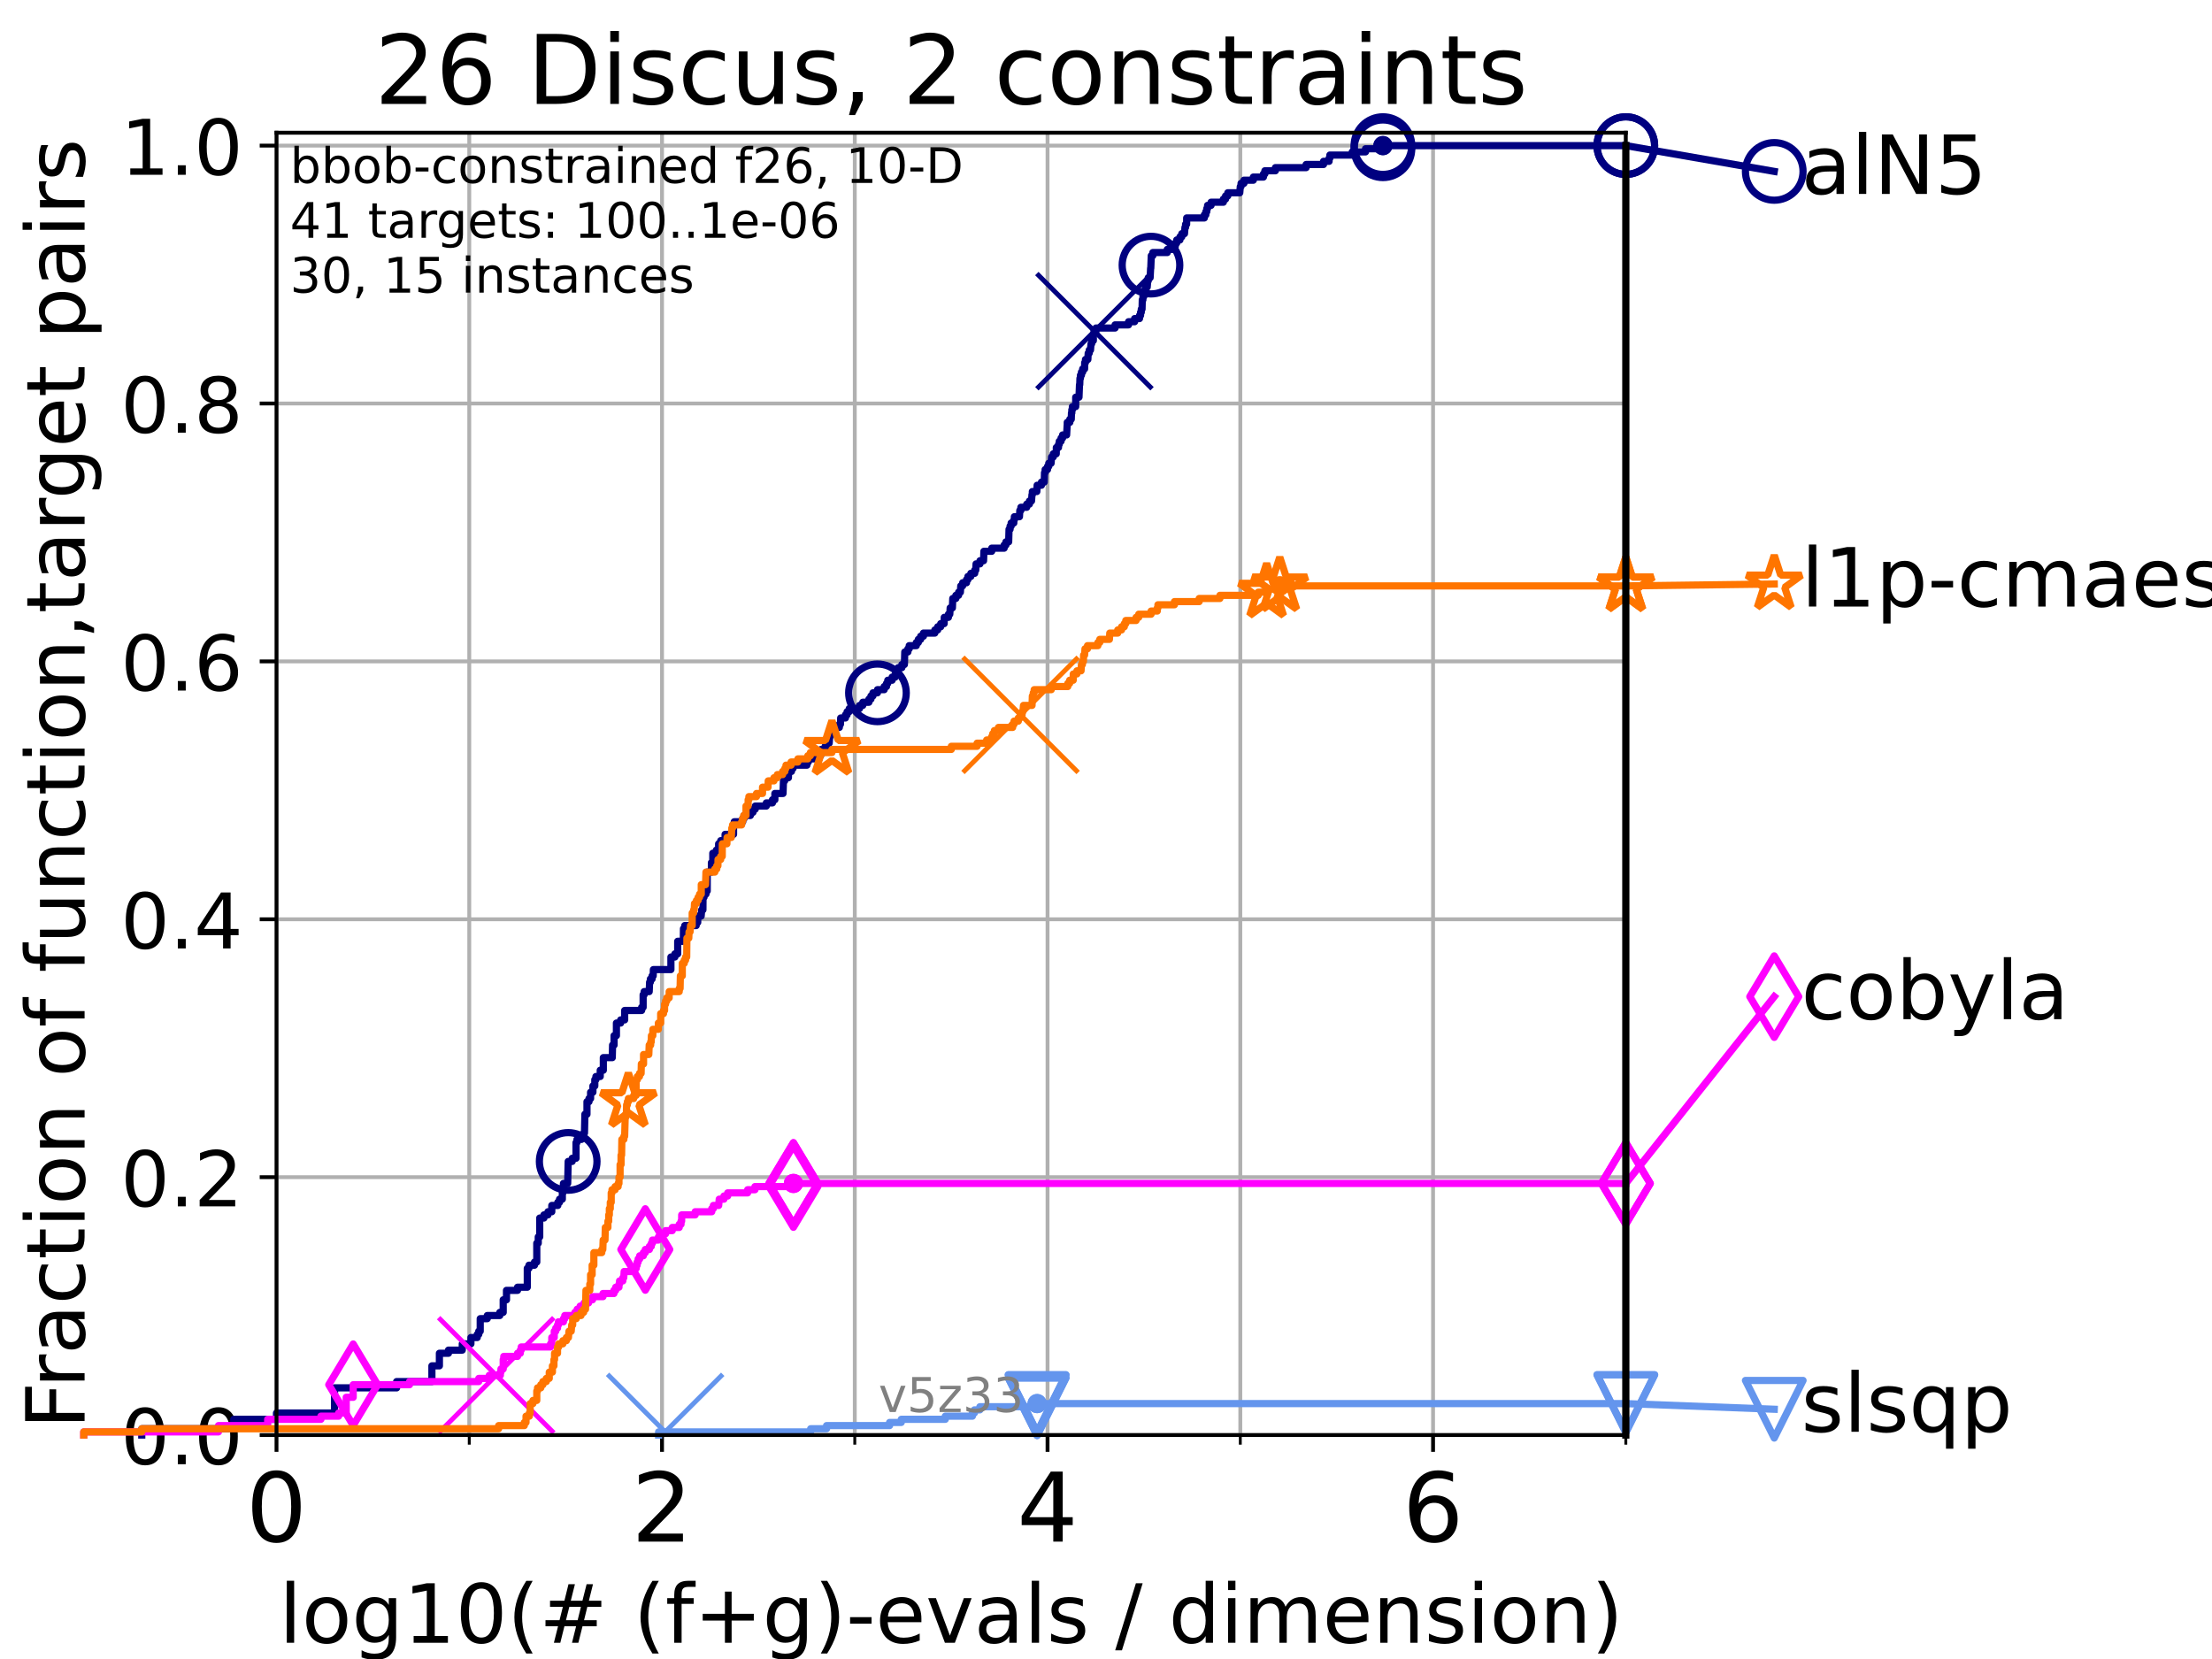 <?xml version="1.0" encoding="utf-8" standalone="no"?>
<!DOCTYPE svg PUBLIC "-//W3C//DTD SVG 1.1//EN"
  "http://www.w3.org/Graphics/SVG/1.1/DTD/svg11.dtd">
<!-- Created with matplotlib (https://matplotlib.org/) -->
<svg height="345.6pt" version="1.1" viewBox="0 0 460.8 345.6" width="460.8pt" xmlns="http://www.w3.org/2000/svg" xmlns:xlink="http://www.w3.org/1999/xlink">
 <defs>
  <style type="text/css">*{stroke-linecap:butt;stroke-linejoin:round;}</style>
 </defs>
 <g id="figure_1">
  <g id="patch_1">
   <path d="M 0 345.6 
L 460.8 345.6 
L 460.8 0 
L 0 0 
z
" style="fill:#ffffff;"/>
  </g>
  <g id="axes_1">
   <g id="patch_2">
    <path d="M 57.6 298.944 
L 338.688 298.944 
L 338.688 27.648 
L 57.6 27.648 
z
" style="fill:#ffffff;"/>
   </g>
   <g id="matplotlib.axis_1">
    <g id="xtick_1">
     <g id="line2d_1">
      <path clip-path="url(#pcb2454aa37)" d="M 57.6 298.944 
L 57.6 27.648 
" style="fill:none;stroke:#b0b0b0;stroke-linecap:square;stroke-width:0.8;"/>
     </g>
     <g id="line2d_2">
      <defs>
       <path d="M 0 0 
L 0 3.5 
" id="m9f6f4bdd9b" style="stroke:#000000;stroke-width:0.8;"/>
      </defs>
      <g>
       <use style="stroke:#000000;stroke-width:0.8;" x="57.6" xlink:href="#m9f6f4bdd9b" y="298.944"/>
      </g>
     </g>
     <g id="text_1">
      <!-- 0 -->
      <g transform="translate(51.237 321.141)scale(0.2 -0.2)">
       <defs>
        <path d="M 31.781 66.406 
Q 24.172 66.406 20.328 58.906 
Q 16.5 51.422 16.5 36.375 
Q 16.5 21.391 20.328 13.891 
Q 24.172 6.391 31.781 6.391 
Q 39.453 6.391 43.281 13.891 
Q 47.125 21.391 47.125 36.375 
Q 47.125 51.422 43.281 58.906 
Q 39.453 66.406 31.781 66.406 
z
M 31.781 74.219 
Q 44.047 74.219 50.516 64.516 
Q 56.984 54.828 56.984 36.375 
Q 56.984 17.969 50.516 8.266 
Q 44.047 -1.422 31.781 -1.422 
Q 19.531 -1.422 13.062 8.266 
Q 6.594 17.969 6.594 36.375 
Q 6.594 54.828 13.062 64.516 
Q 19.531 74.219 31.781 74.219 
z
" id="DejaVuSans-48"/>
       </defs>
       <use xlink:href="#DejaVuSans-48"/>
      </g>
     </g>
    </g>
    <g id="xtick_2">
     <g id="line2d_3">
      <path clip-path="url(#pcb2454aa37)" d="M 137.911 298.944 
L 137.911 27.648 
" style="fill:none;stroke:#b0b0b0;stroke-linecap:square;stroke-width:0.8;"/>
     </g>
     <g id="line2d_4">
      <g>
       <use style="stroke:#000000;stroke-width:0.8;" x="137.911" xlink:href="#m9f6f4bdd9b" y="298.944"/>
      </g>
     </g>
     <g id="text_2">
      <!-- 2 -->
      <g transform="translate(131.548 321.141)scale(0.2 -0.2)">
       <defs>
        <path d="M 19.188 8.297 
L 53.609 8.297 
L 53.609 0 
L 7.328 0 
L 7.328 8.297 
Q 12.938 14.109 22.625 23.891 
Q 32.328 33.688 34.812 36.531 
Q 39.547 41.844 41.422 45.531 
Q 43.312 49.219 43.312 52.781 
Q 43.312 58.594 39.234 62.25 
Q 35.156 65.922 28.609 65.922 
Q 23.969 65.922 18.812 64.312 
Q 13.672 62.703 7.812 59.422 
L 7.812 69.391 
Q 13.766 71.781 18.938 73 
Q 24.125 74.219 28.422 74.219 
Q 39.75 74.219 46.484 68.547 
Q 53.219 62.891 53.219 53.422 
Q 53.219 48.922 51.531 44.891 
Q 49.859 40.875 45.406 35.406 
Q 44.188 33.984 37.641 27.219 
Q 31.109 20.453 19.188 8.297 
z
" id="DejaVuSans-50"/>
       </defs>
       <use xlink:href="#DejaVuSans-50"/>
      </g>
     </g>
    </g>
    <g id="xtick_3">
     <g id="line2d_5">
      <path clip-path="url(#pcb2454aa37)" d="M 218.222 298.944 
L 218.222 27.648 
" style="fill:none;stroke:#b0b0b0;stroke-linecap:square;stroke-width:0.8;"/>
     </g>
     <g id="line2d_6">
      <g>
       <use style="stroke:#000000;stroke-width:0.8;" x="218.222" xlink:href="#m9f6f4bdd9b" y="298.944"/>
      </g>
     </g>
     <g id="text_3">
      <!-- 4 -->
      <g transform="translate(211.859 321.141)scale(0.2 -0.2)">
       <defs>
        <path d="M 37.797 64.312 
L 12.891 25.391 
L 37.797 25.391 
z
M 35.203 72.906 
L 47.609 72.906 
L 47.609 25.391 
L 58.016 25.391 
L 58.016 17.188 
L 47.609 17.188 
L 47.609 0 
L 37.797 0 
L 37.797 17.188 
L 4.891 17.188 
L 4.891 26.703 
z
" id="DejaVuSans-52"/>
       </defs>
       <use xlink:href="#DejaVuSans-52"/>
      </g>
     </g>
    </g>
    <g id="xtick_4">
     <g id="line2d_7">
      <path clip-path="url(#pcb2454aa37)" d="M 298.533 298.944 
L 298.533 27.648 
" style="fill:none;stroke:#b0b0b0;stroke-linecap:square;stroke-width:0.8;"/>
     </g>
     <g id="line2d_8">
      <g>
       <use style="stroke:#000000;stroke-width:0.8;" x="298.533" xlink:href="#m9f6f4bdd9b" y="298.944"/>
      </g>
     </g>
     <g id="text_4">
      <!-- 6 -->
      <g transform="translate(292.17 321.141)scale(0.2 -0.2)">
       <defs>
        <path d="M 33.016 40.375 
Q 26.375 40.375 22.484 35.828 
Q 18.609 31.297 18.609 23.391 
Q 18.609 15.531 22.484 10.953 
Q 26.375 6.391 33.016 6.391 
Q 39.656 6.391 43.531 10.953 
Q 47.406 15.531 47.406 23.391 
Q 47.406 31.297 43.531 35.828 
Q 39.656 40.375 33.016 40.375 
z
M 52.594 71.297 
L 52.594 62.312 
Q 48.875 64.062 45.094 64.984 
Q 41.312 65.922 37.594 65.922 
Q 27.828 65.922 22.672 59.328 
Q 17.531 52.734 16.797 39.406 
Q 19.672 43.656 24.016 45.922 
Q 28.375 48.188 33.594 48.188 
Q 44.578 48.188 50.953 41.516 
Q 57.328 34.859 57.328 23.391 
Q 57.328 12.156 50.688 5.359 
Q 44.047 -1.422 33.016 -1.422 
Q 20.359 -1.422 13.672 8.266 
Q 6.984 17.969 6.984 36.375 
Q 6.984 53.656 15.188 63.938 
Q 23.391 74.219 37.203 74.219 
Q 40.922 74.219 44.703 73.484 
Q 48.484 72.75 52.594 71.297 
z
" id="DejaVuSans-54"/>
       </defs>
       <use xlink:href="#DejaVuSans-54"/>
      </g>
     </g>
    </g>
    <g id="xtick_5">
     <g id="line2d_9">
      <path clip-path="url(#pcb2454aa37)" d="M 97.755 298.944 
L 97.755 27.648 
" style="fill:none;stroke:#b0b0b0;stroke-linecap:square;stroke-width:0.8;"/>
     </g>
     <g id="line2d_10">
      <defs>
       <path d="M 0 0 
L 0 2 
" id="m63e30e6c38" style="stroke:#000000;stroke-width:0.6;"/>
      </defs>
      <g>
       <use style="stroke:#000000;stroke-width:0.6;" x="97.755" xlink:href="#m63e30e6c38" y="298.944"/>
      </g>
     </g>
    </g>
    <g id="xtick_6">
     <g id="line2d_11">
      <path clip-path="url(#pcb2454aa37)" d="M 178.066 298.944 
L 178.066 27.648 
" style="fill:none;stroke:#b0b0b0;stroke-linecap:square;stroke-width:0.8;"/>
     </g>
     <g id="line2d_12">
      <g>
       <use style="stroke:#000000;stroke-width:0.6;" x="178.066" xlink:href="#m63e30e6c38" y="298.944"/>
      </g>
     </g>
    </g>
    <g id="xtick_7">
     <g id="line2d_13">
      <path clip-path="url(#pcb2454aa37)" d="M 258.377 298.944 
L 258.377 27.648 
" style="fill:none;stroke:#b0b0b0;stroke-linecap:square;stroke-width:0.8;"/>
     </g>
     <g id="line2d_14">
      <g>
       <use style="stroke:#000000;stroke-width:0.6;" x="258.377" xlink:href="#m63e30e6c38" y="298.944"/>
      </g>
     </g>
    </g>
    <g id="xtick_8">
     <g id="line2d_15">
      <path clip-path="url(#pcb2454aa37)" d="M 338.688 298.944 
L 338.688 27.648 
" style="fill:none;stroke:#b0b0b0;stroke-linecap:square;stroke-width:0.8;"/>
     </g>
     <g id="line2d_16">
      <g>
       <use style="stroke:#000000;stroke-width:0.6;" x="338.688" xlink:href="#m63e30e6c38" y="298.944"/>
      </g>
     </g>
    </g>
    <g id="text_5">
     <!-- log10(# (f+g)-evals / dimension) -->
     <g transform="translate(58.145 342.218)scale(0.17 -0.17)">
      <defs>
       <path d="M 9.422 75.984 
L 18.406 75.984 
L 18.406 0 
L 9.422 0 
z
" id="DejaVuSans-108"/>
       <path d="M 30.609 48.391 
Q 23.391 48.391 19.188 42.75 
Q 14.984 37.109 14.984 27.297 
Q 14.984 17.484 19.156 11.844 
Q 23.344 6.203 30.609 6.203 
Q 37.797 6.203 41.984 11.859 
Q 46.188 17.531 46.188 27.297 
Q 46.188 37.016 41.984 42.703 
Q 37.797 48.391 30.609 48.391 
z
M 30.609 56 
Q 42.328 56 49.016 48.375 
Q 55.719 40.766 55.719 27.297 
Q 55.719 13.875 49.016 6.219 
Q 42.328 -1.422 30.609 -1.422 
Q 18.844 -1.422 12.172 6.219 
Q 5.516 13.875 5.516 27.297 
Q 5.516 40.766 12.172 48.375 
Q 18.844 56 30.609 56 
z
" id="DejaVuSans-111"/>
       <path d="M 45.406 27.984 
Q 45.406 37.75 41.375 43.109 
Q 37.359 48.484 30.078 48.484 
Q 22.859 48.484 18.828 43.109 
Q 14.797 37.75 14.797 27.984 
Q 14.797 18.266 18.828 12.891 
Q 22.859 7.516 30.078 7.516 
Q 37.359 7.516 41.375 12.891 
Q 45.406 18.266 45.406 27.984 
z
M 54.391 6.781 
Q 54.391 -7.172 48.188 -13.984 
Q 42 -20.797 29.203 -20.797 
Q 24.469 -20.797 20.266 -20.094 
Q 16.062 -19.391 12.109 -17.922 
L 12.109 -9.188 
Q 16.062 -11.328 19.922 -12.344 
Q 23.781 -13.375 27.781 -13.375 
Q 36.625 -13.375 41.016 -8.766 
Q 45.406 -4.156 45.406 5.172 
L 45.406 9.625 
Q 42.625 4.781 38.281 2.391 
Q 33.938 0 27.875 0 
Q 17.828 0 11.672 7.656 
Q 5.516 15.328 5.516 27.984 
Q 5.516 40.672 11.672 48.328 
Q 17.828 56 27.875 56 
Q 33.938 56 38.281 53.609 
Q 42.625 51.219 45.406 46.391 
L 45.406 54.688 
L 54.391 54.688 
z
" id="DejaVuSans-103"/>
       <path d="M 12.406 8.297 
L 28.516 8.297 
L 28.516 63.922 
L 10.984 60.406 
L 10.984 69.391 
L 28.422 72.906 
L 38.281 72.906 
L 38.281 8.297 
L 54.391 8.297 
L 54.391 0 
L 12.406 0 
z
" id="DejaVuSans-49"/>
       <path d="M 31 75.875 
Q 24.469 64.656 21.281 53.656 
Q 18.109 42.672 18.109 31.391 
Q 18.109 20.125 21.312 9.062 
Q 24.516 -2 31 -13.188 
L 23.188 -13.188 
Q 15.875 -1.703 12.234 9.375 
Q 8.594 20.453 8.594 31.391 
Q 8.594 42.281 12.203 53.312 
Q 15.828 64.359 23.188 75.875 
z
" id="DejaVuSans-40"/>
       <path d="M 51.125 44 
L 36.922 44 
L 32.812 27.688 
L 47.125 27.688 
z
M 43.797 71.781 
L 38.719 51.516 
L 52.984 51.516 
L 58.109 71.781 
L 65.922 71.781 
L 60.891 51.516 
L 76.125 51.516 
L 76.125 44 
L 58.984 44 
L 54.984 27.688 
L 70.516 27.688 
L 70.516 20.219 
L 53.078 20.219 
L 48 0 
L 40.188 0 
L 45.219 20.219 
L 30.906 20.219 
L 25.875 0 
L 18.016 0 
L 23.094 20.219 
L 7.719 20.219 
L 7.719 27.688 
L 24.906 27.688 
L 29 44 
L 13.281 44 
L 13.281 51.516 
L 30.906 51.516 
L 35.891 71.781 
z
" id="DejaVuSans-35"/>
       <path id="DejaVuSans-32"/>
       <path d="M 37.109 75.984 
L 37.109 68.5 
L 28.516 68.5 
Q 23.688 68.5 21.797 66.547 
Q 19.922 64.594 19.922 59.516 
L 19.922 54.688 
L 34.719 54.688 
L 34.719 47.703 
L 19.922 47.703 
L 19.922 0 
L 10.891 0 
L 10.891 47.703 
L 2.297 47.703 
L 2.297 54.688 
L 10.891 54.688 
L 10.891 58.5 
Q 10.891 67.625 15.141 71.797 
Q 19.391 75.984 28.609 75.984 
z
" id="DejaVuSans-102"/>
       <path d="M 46 62.703 
L 46 35.5 
L 73.188 35.5 
L 73.188 27.203 
L 46 27.203 
L 46 0 
L 37.797 0 
L 37.797 27.203 
L 10.594 27.203 
L 10.594 35.5 
L 37.797 35.5 
L 37.797 62.703 
z
" id="DejaVuSans-43"/>
       <path d="M 8.016 75.875 
L 15.828 75.875 
Q 23.141 64.359 26.781 53.312 
Q 30.422 42.281 30.422 31.391 
Q 30.422 20.453 26.781 9.375 
Q 23.141 -1.703 15.828 -13.188 
L 8.016 -13.188 
Q 14.5 -2 17.703 9.062 
Q 20.906 20.125 20.906 31.391 
Q 20.906 42.672 17.703 53.656 
Q 14.5 64.656 8.016 75.875 
z
" id="DejaVuSans-41"/>
       <path d="M 4.891 31.391 
L 31.203 31.391 
L 31.203 23.391 
L 4.891 23.391 
z
" id="DejaVuSans-45"/>
       <path d="M 56.203 29.594 
L 56.203 25.203 
L 14.891 25.203 
Q 15.484 15.922 20.484 11.062 
Q 25.484 6.203 34.422 6.203 
Q 39.594 6.203 44.453 7.469 
Q 49.312 8.734 54.109 11.281 
L 54.109 2.781 
Q 49.266 0.734 44.188 -0.344 
Q 39.109 -1.422 33.891 -1.422 
Q 20.797 -1.422 13.156 6.188 
Q 5.516 13.812 5.516 26.812 
Q 5.516 40.234 12.766 48.109 
Q 20.016 56 32.328 56 
Q 43.359 56 49.781 48.891 
Q 56.203 41.797 56.203 29.594 
z
M 47.219 32.234 
Q 47.125 39.594 43.094 43.984 
Q 39.062 48.391 32.422 48.391 
Q 24.906 48.391 20.391 44.141 
Q 15.875 39.891 15.188 32.172 
z
" id="DejaVuSans-101"/>
       <path d="M 2.984 54.688 
L 12.5 54.688 
L 29.594 8.797 
L 46.688 54.688 
L 56.203 54.688 
L 35.688 0 
L 23.484 0 
z
" id="DejaVuSans-118"/>
       <path d="M 34.281 27.484 
Q 23.391 27.484 19.188 25 
Q 14.984 22.516 14.984 16.5 
Q 14.984 11.719 18.141 8.906 
Q 21.297 6.109 26.703 6.109 
Q 34.188 6.109 38.703 11.406 
Q 43.219 16.703 43.219 25.484 
L 43.219 27.484 
z
M 52.203 31.203 
L 52.203 0 
L 43.219 0 
L 43.219 8.297 
Q 40.141 3.328 35.547 0.953 
Q 30.953 -1.422 24.312 -1.422 
Q 15.922 -1.422 10.953 3.297 
Q 6 8.016 6 15.922 
Q 6 25.141 12.172 29.828 
Q 18.359 34.516 30.609 34.516 
L 43.219 34.516 
L 43.219 35.406 
Q 43.219 41.609 39.141 45 
Q 35.062 48.391 27.688 48.391 
Q 23 48.391 18.547 47.266 
Q 14.109 46.141 10.016 43.891 
L 10.016 52.203 
Q 14.938 54.109 19.578 55.047 
Q 24.219 56 28.609 56 
Q 40.484 56 46.344 49.844 
Q 52.203 43.703 52.203 31.203 
z
" id="DejaVuSans-97"/>
       <path d="M 44.281 53.078 
L 44.281 44.578 
Q 40.484 46.531 36.375 47.5 
Q 32.281 48.484 27.875 48.484 
Q 21.188 48.484 17.844 46.438 
Q 14.5 44.391 14.5 40.281 
Q 14.5 37.156 16.891 35.375 
Q 19.281 33.594 26.516 31.984 
L 29.594 31.297 
Q 39.156 29.25 43.188 25.516 
Q 47.219 21.781 47.219 15.094 
Q 47.219 7.469 41.188 3.016 
Q 35.156 -1.422 24.609 -1.422 
Q 20.219 -1.422 15.453 -0.562 
Q 10.688 0.297 5.422 2 
L 5.422 11.281 
Q 10.406 8.688 15.234 7.391 
Q 20.062 6.109 24.812 6.109 
Q 31.156 6.109 34.562 8.281 
Q 37.984 10.453 37.984 14.406 
Q 37.984 18.062 35.516 20.016 
Q 33.062 21.969 24.703 23.781 
L 21.578 24.516 
Q 13.234 26.266 9.516 29.906 
Q 5.812 33.547 5.812 39.891 
Q 5.812 47.609 11.281 51.797 
Q 16.75 56 26.812 56 
Q 31.781 56 36.172 55.266 
Q 40.578 54.547 44.281 53.078 
z
" id="DejaVuSans-115"/>
       <path d="M 25.391 72.906 
L 33.688 72.906 
L 8.297 -9.281 
L 0 -9.281 
z
" id="DejaVuSans-47"/>
       <path d="M 45.406 46.391 
L 45.406 75.984 
L 54.391 75.984 
L 54.391 0 
L 45.406 0 
L 45.406 8.203 
Q 42.578 3.328 38.25 0.953 
Q 33.938 -1.422 27.875 -1.422 
Q 17.969 -1.422 11.734 6.484 
Q 5.516 14.406 5.516 27.297 
Q 5.516 40.188 11.734 48.094 
Q 17.969 56 27.875 56 
Q 33.938 56 38.25 53.625 
Q 42.578 51.266 45.406 46.391 
z
M 14.797 27.297 
Q 14.797 17.391 18.875 11.75 
Q 22.953 6.109 30.078 6.109 
Q 37.203 6.109 41.297 11.75 
Q 45.406 17.391 45.406 27.297 
Q 45.406 37.203 41.297 42.844 
Q 37.203 48.484 30.078 48.484 
Q 22.953 48.484 18.875 42.844 
Q 14.797 37.203 14.797 27.297 
z
" id="DejaVuSans-100"/>
       <path d="M 9.422 54.688 
L 18.406 54.688 
L 18.406 0 
L 9.422 0 
z
M 9.422 75.984 
L 18.406 75.984 
L 18.406 64.594 
L 9.422 64.594 
z
" id="DejaVuSans-105"/>
       <path d="M 52 44.188 
Q 55.375 50.25 60.062 53.125 
Q 64.75 56 71.094 56 
Q 79.641 56 84.281 50.016 
Q 88.922 44.047 88.922 33.016 
L 88.922 0 
L 79.891 0 
L 79.891 32.719 
Q 79.891 40.578 77.094 44.375 
Q 74.312 48.188 68.609 48.188 
Q 61.625 48.188 57.562 43.547 
Q 53.516 38.922 53.516 30.906 
L 53.516 0 
L 44.484 0 
L 44.484 32.719 
Q 44.484 40.625 41.703 44.406 
Q 38.922 48.188 33.109 48.188 
Q 26.219 48.188 22.156 43.531 
Q 18.109 38.875 18.109 30.906 
L 18.109 0 
L 9.078 0 
L 9.078 54.688 
L 18.109 54.688 
L 18.109 46.188 
Q 21.188 51.219 25.484 53.609 
Q 29.781 56 35.688 56 
Q 41.656 56 45.828 52.969 
Q 50 49.953 52 44.188 
z
" id="DejaVuSans-109"/>
       <path d="M 54.891 33.016 
L 54.891 0 
L 45.906 0 
L 45.906 32.719 
Q 45.906 40.484 42.875 44.328 
Q 39.844 48.188 33.797 48.188 
Q 26.516 48.188 22.312 43.547 
Q 18.109 38.922 18.109 30.906 
L 18.109 0 
L 9.078 0 
L 9.078 54.688 
L 18.109 54.688 
L 18.109 46.188 
Q 21.344 51.125 25.703 53.562 
Q 30.078 56 35.797 56 
Q 45.219 56 50.047 50.172 
Q 54.891 44.344 54.891 33.016 
z
" id="DejaVuSans-110"/>
      </defs>
      <use xlink:href="#DejaVuSans-108"/>
      <use x="27.783" xlink:href="#DejaVuSans-111"/>
      <use x="88.965" xlink:href="#DejaVuSans-103"/>
      <use x="152.441" xlink:href="#DejaVuSans-49"/>
      <use x="216.064" xlink:href="#DejaVuSans-48"/>
      <use x="279.688" xlink:href="#DejaVuSans-40"/>
      <use x="318.701" xlink:href="#DejaVuSans-35"/>
      <use x="402.49" xlink:href="#DejaVuSans-32"/>
      <use x="434.277" xlink:href="#DejaVuSans-40"/>
      <use x="473.291" xlink:href="#DejaVuSans-102"/>
      <use x="508.496" xlink:href="#DejaVuSans-43"/>
      <use x="592.285" xlink:href="#DejaVuSans-103"/>
      <use x="655.762" xlink:href="#DejaVuSans-41"/>
      <use x="694.775" xlink:href="#DejaVuSans-45"/>
      <use x="730.859" xlink:href="#DejaVuSans-101"/>
      <use x="792.383" xlink:href="#DejaVuSans-118"/>
      <use x="851.562" xlink:href="#DejaVuSans-97"/>
      <use x="912.842" xlink:href="#DejaVuSans-108"/>
      <use x="940.625" xlink:href="#DejaVuSans-115"/>
      <use x="992.725" xlink:href="#DejaVuSans-32"/>
      <use x="1024.512" xlink:href="#DejaVuSans-47"/>
      <use x="1058.203" xlink:href="#DejaVuSans-32"/>
      <use x="1089.99" xlink:href="#DejaVuSans-100"/>
      <use x="1153.467" xlink:href="#DejaVuSans-105"/>
      <use x="1181.25" xlink:href="#DejaVuSans-109"/>
      <use x="1278.662" xlink:href="#DejaVuSans-101"/>
      <use x="1340.186" xlink:href="#DejaVuSans-110"/>
      <use x="1403.564" xlink:href="#DejaVuSans-115"/>
      <use x="1455.664" xlink:href="#DejaVuSans-105"/>
      <use x="1483.447" xlink:href="#DejaVuSans-111"/>
      <use x="1544.629" xlink:href="#DejaVuSans-110"/>
      <use x="1608.008" xlink:href="#DejaVuSans-41"/>
     </g>
    </g>
   </g>
   <g id="matplotlib.axis_2">
    <g id="ytick_1">
     <g id="line2d_17">
      <path clip-path="url(#pcb2454aa37)" d="M 57.6 298.944 
L 338.688 298.944 
" style="fill:none;stroke:#b0b0b0;stroke-linecap:square;stroke-width:0.8;"/>
     </g>
     <g id="line2d_18">
      <defs>
       <path d="M 0 0 
L -3.5 0 
" id="md60dbb6a79" style="stroke:#000000;stroke-width:0.8;"/>
      </defs>
      <g>
       <use style="stroke:#000000;stroke-width:0.8;" x="57.6" xlink:href="#md60dbb6a79" y="298.944"/>
      </g>
     </g>
     <g id="text_6">
      <!-- 0.0 -->
      <g transform="translate(25.155 305.023)scale(0.16 -0.16)">
       <defs>
        <path d="M 10.688 12.406 
L 21 12.406 
L 21 0 
L 10.688 0 
z
" id="DejaVuSans-46"/>
       </defs>
       <use xlink:href="#DejaVuSans-48"/>
       <use x="63.623" xlink:href="#DejaVuSans-46"/>
       <use x="95.41" xlink:href="#DejaVuSans-48"/>
      </g>
     </g>
    </g>
    <g id="ytick_2">
     <g id="line2d_19">
      <path clip-path="url(#pcb2454aa37)" d="M 57.6 245.222 
L 338.688 245.222 
" style="fill:none;stroke:#b0b0b0;stroke-linecap:square;stroke-width:0.8;"/>
     </g>
     <g id="line2d_20">
      <g>
       <use style="stroke:#000000;stroke-width:0.8;" x="57.6" xlink:href="#md60dbb6a79" y="245.222"/>
      </g>
     </g>
     <g id="text_7">
      <!-- 0.2 -->
      <g transform="translate(25.155 251.301)scale(0.16 -0.16)">
       <use xlink:href="#DejaVuSans-48"/>
       <use x="63.623" xlink:href="#DejaVuSans-46"/>
       <use x="95.41" xlink:href="#DejaVuSans-50"/>
      </g>
     </g>
    </g>
    <g id="ytick_3">
     <g id="line2d_21">
      <path clip-path="url(#pcb2454aa37)" d="M 57.6 191.5 
L 338.688 191.5 
" style="fill:none;stroke:#b0b0b0;stroke-linecap:square;stroke-width:0.8;"/>
     </g>
     <g id="line2d_22">
      <g>
       <use style="stroke:#000000;stroke-width:0.8;" x="57.6" xlink:href="#md60dbb6a79" y="191.5"/>
      </g>
     </g>
     <g id="text_8">
      <!-- 0.4 -->
      <g transform="translate(25.155 197.579)scale(0.16 -0.16)">
       <use xlink:href="#DejaVuSans-48"/>
       <use x="63.623" xlink:href="#DejaVuSans-46"/>
       <use x="95.41" xlink:href="#DejaVuSans-52"/>
      </g>
     </g>
    </g>
    <g id="ytick_4">
     <g id="line2d_23">
      <path clip-path="url(#pcb2454aa37)" d="M 57.6 137.778 
L 338.688 137.778 
" style="fill:none;stroke:#b0b0b0;stroke-linecap:square;stroke-width:0.8;"/>
     </g>
     <g id="line2d_24">
      <g>
       <use style="stroke:#000000;stroke-width:0.8;" x="57.6" xlink:href="#md60dbb6a79" y="137.778"/>
      </g>
     </g>
     <g id="text_9">
      <!-- 0.6 -->
      <g transform="translate(25.155 143.857)scale(0.16 -0.16)">
       <use xlink:href="#DejaVuSans-48"/>
       <use x="63.623" xlink:href="#DejaVuSans-46"/>
       <use x="95.41" xlink:href="#DejaVuSans-54"/>
      </g>
     </g>
    </g>
    <g id="ytick_5">
     <g id="line2d_25">
      <path clip-path="url(#pcb2454aa37)" d="M 57.6 84.056 
L 338.688 84.056 
" style="fill:none;stroke:#b0b0b0;stroke-linecap:square;stroke-width:0.8;"/>
     </g>
     <g id="line2d_26">
      <g>
       <use style="stroke:#000000;stroke-width:0.8;" x="57.6" xlink:href="#md60dbb6a79" y="84.056"/>
      </g>
     </g>
     <g id="text_10">
      <!-- 0.8 -->
      <g transform="translate(25.155 90.135)scale(0.16 -0.16)">
       <defs>
        <path d="M 31.781 34.625 
Q 24.75 34.625 20.719 30.859 
Q 16.703 27.094 16.703 20.516 
Q 16.703 13.922 20.719 10.156 
Q 24.75 6.391 31.781 6.391 
Q 38.812 6.391 42.859 10.172 
Q 46.922 13.969 46.922 20.516 
Q 46.922 27.094 42.891 30.859 
Q 38.875 34.625 31.781 34.625 
z
M 21.922 38.812 
Q 15.578 40.375 12.031 44.719 
Q 8.5 49.078 8.5 55.328 
Q 8.5 64.062 14.719 69.141 
Q 20.953 74.219 31.781 74.219 
Q 42.672 74.219 48.875 69.141 
Q 55.078 64.062 55.078 55.328 
Q 55.078 49.078 51.531 44.719 
Q 48 40.375 41.703 38.812 
Q 48.828 37.156 52.797 32.312 
Q 56.781 27.484 56.781 20.516 
Q 56.781 9.906 50.312 4.234 
Q 43.844 -1.422 31.781 -1.422 
Q 19.734 -1.422 13.25 4.234 
Q 6.781 9.906 6.781 20.516 
Q 6.781 27.484 10.781 32.312 
Q 14.797 37.156 21.922 38.812 
z
M 18.312 54.391 
Q 18.312 48.734 21.844 45.562 
Q 25.391 42.391 31.781 42.391 
Q 38.141 42.391 41.719 45.562 
Q 45.312 48.734 45.312 54.391 
Q 45.312 60.062 41.719 63.234 
Q 38.141 66.406 31.781 66.406 
Q 25.391 66.406 21.844 63.234 
Q 18.312 60.062 18.312 54.391 
z
" id="DejaVuSans-56"/>
       </defs>
       <use xlink:href="#DejaVuSans-48"/>
       <use x="63.623" xlink:href="#DejaVuSans-46"/>
       <use x="95.41" xlink:href="#DejaVuSans-56"/>
      </g>
     </g>
    </g>
    <g id="ytick_6">
     <g id="line2d_27">
      <path clip-path="url(#pcb2454aa37)" d="M 57.6 30.334 
L 338.688 30.334 
" style="fill:none;stroke:#b0b0b0;stroke-linecap:square;stroke-width:0.8;"/>
     </g>
     <g id="line2d_28">
      <g>
       <use style="stroke:#000000;stroke-width:0.8;" x="57.6" xlink:href="#md60dbb6a79" y="30.334"/>
      </g>
     </g>
     <g id="text_11">
      <!-- 1.0 -->
      <g transform="translate(25.155 36.413)scale(0.16 -0.16)">
       <use xlink:href="#DejaVuSans-49"/>
       <use x="63.623" xlink:href="#DejaVuSans-46"/>
       <use x="95.41" xlink:href="#DejaVuSans-48"/>
      </g>
     </g>
    </g>
    <g id="text_12">
     <!-- Fraction of function,target pairs -->
     <g transform="translate(17.62 297.681)rotate(-90)scale(0.17 -0.17)">
      <defs>
       <path d="M 9.812 72.906 
L 51.703 72.906 
L 51.703 64.594 
L 19.672 64.594 
L 19.672 43.109 
L 48.578 43.109 
L 48.578 34.812 
L 19.672 34.812 
L 19.672 0 
L 9.812 0 
z
" id="DejaVuSans-70"/>
       <path d="M 41.109 46.297 
Q 39.594 47.172 37.812 47.578 
Q 36.031 48 33.891 48 
Q 26.266 48 22.188 43.047 
Q 18.109 38.094 18.109 28.812 
L 18.109 0 
L 9.078 0 
L 9.078 54.688 
L 18.109 54.688 
L 18.109 46.188 
Q 20.953 51.172 25.484 53.578 
Q 30.031 56 36.531 56 
Q 37.453 56 38.578 55.875 
Q 39.703 55.766 41.062 55.516 
z
" id="DejaVuSans-114"/>
       <path d="M 48.781 52.594 
L 48.781 44.188 
Q 44.969 46.297 41.141 47.344 
Q 37.312 48.391 33.406 48.391 
Q 24.656 48.391 19.812 42.844 
Q 14.984 37.312 14.984 27.297 
Q 14.984 17.281 19.812 11.734 
Q 24.656 6.203 33.406 6.203 
Q 37.312 6.203 41.141 7.25 
Q 44.969 8.297 48.781 10.406 
L 48.781 2.094 
Q 45.016 0.344 40.984 -0.531 
Q 36.969 -1.422 32.422 -1.422 
Q 20.062 -1.422 12.781 6.344 
Q 5.516 14.109 5.516 27.297 
Q 5.516 40.672 12.859 48.328 
Q 20.219 56 33.016 56 
Q 37.156 56 41.109 55.141 
Q 45.062 54.297 48.781 52.594 
z
" id="DejaVuSans-99"/>
       <path d="M 18.312 70.219 
L 18.312 54.688 
L 36.812 54.688 
L 36.812 47.703 
L 18.312 47.703 
L 18.312 18.016 
Q 18.312 11.328 20.141 9.422 
Q 21.969 7.516 27.594 7.516 
L 36.812 7.516 
L 36.812 0 
L 27.594 0 
Q 17.188 0 13.234 3.875 
Q 9.281 7.766 9.281 18.016 
L 9.281 47.703 
L 2.688 47.703 
L 2.688 54.688 
L 9.281 54.688 
L 9.281 70.219 
z
" id="DejaVuSans-116"/>
       <path d="M 8.5 21.578 
L 8.5 54.688 
L 17.484 54.688 
L 17.484 21.922 
Q 17.484 14.156 20.5 10.266 
Q 23.531 6.391 29.594 6.391 
Q 36.859 6.391 41.078 11.031 
Q 45.312 15.672 45.312 23.688 
L 45.312 54.688 
L 54.297 54.688 
L 54.297 0 
L 45.312 0 
L 45.312 8.406 
Q 42.047 3.422 37.719 1 
Q 33.406 -1.422 27.688 -1.422 
Q 18.266 -1.422 13.375 4.438 
Q 8.5 10.297 8.5 21.578 
z
M 31.109 56 
z
" id="DejaVuSans-117"/>
       <path d="M 11.719 12.406 
L 22.016 12.406 
L 22.016 4 
L 14.016 -11.625 
L 7.719 -11.625 
L 11.719 4 
z
" id="DejaVuSans-44"/>
       <path d="M 18.109 8.203 
L 18.109 -20.797 
L 9.078 -20.797 
L 9.078 54.688 
L 18.109 54.688 
L 18.109 46.391 
Q 20.953 51.266 25.266 53.625 
Q 29.594 56 35.594 56 
Q 45.562 56 51.781 48.094 
Q 58.016 40.188 58.016 27.297 
Q 58.016 14.406 51.781 6.484 
Q 45.562 -1.422 35.594 -1.422 
Q 29.594 -1.422 25.266 0.953 
Q 20.953 3.328 18.109 8.203 
z
M 48.688 27.297 
Q 48.688 37.203 44.609 42.844 
Q 40.531 48.484 33.406 48.484 
Q 26.266 48.484 22.188 42.844 
Q 18.109 37.203 18.109 27.297 
Q 18.109 17.391 22.188 11.75 
Q 26.266 6.109 33.406 6.109 
Q 40.531 6.109 44.609 11.75 
Q 48.688 17.391 48.688 27.297 
z
" id="DejaVuSans-112"/>
      </defs>
      <use xlink:href="#DejaVuSans-70"/>
      <use x="50.27" xlink:href="#DejaVuSans-114"/>
      <use x="91.383" xlink:href="#DejaVuSans-97"/>
      <use x="152.662" xlink:href="#DejaVuSans-99"/>
      <use x="207.643" xlink:href="#DejaVuSans-116"/>
      <use x="246.852" xlink:href="#DejaVuSans-105"/>
      <use x="274.635" xlink:href="#DejaVuSans-111"/>
      <use x="335.816" xlink:href="#DejaVuSans-110"/>
      <use x="399.195" xlink:href="#DejaVuSans-32"/>
      <use x="430.982" xlink:href="#DejaVuSans-111"/>
      <use x="492.164" xlink:href="#DejaVuSans-102"/>
      <use x="527.369" xlink:href="#DejaVuSans-32"/>
      <use x="559.156" xlink:href="#DejaVuSans-102"/>
      <use x="594.361" xlink:href="#DejaVuSans-117"/>
      <use x="657.74" xlink:href="#DejaVuSans-110"/>
      <use x="721.119" xlink:href="#DejaVuSans-99"/>
      <use x="776.1" xlink:href="#DejaVuSans-116"/>
      <use x="815.309" xlink:href="#DejaVuSans-105"/>
      <use x="843.092" xlink:href="#DejaVuSans-111"/>
      <use x="904.273" xlink:href="#DejaVuSans-110"/>
      <use x="967.652" xlink:href="#DejaVuSans-44"/>
      <use x="999.439" xlink:href="#DejaVuSans-116"/>
      <use x="1038.648" xlink:href="#DejaVuSans-97"/>
      <use x="1099.928" xlink:href="#DejaVuSans-114"/>
      <use x="1139.291" xlink:href="#DejaVuSans-103"/>
      <use x="1202.768" xlink:href="#DejaVuSans-101"/>
      <use x="1264.291" xlink:href="#DejaVuSans-116"/>
      <use x="1303.5" xlink:href="#DejaVuSans-32"/>
      <use x="1335.287" xlink:href="#DejaVuSans-112"/>
      <use x="1398.764" xlink:href="#DejaVuSans-97"/>
      <use x="1460.043" xlink:href="#DejaVuSans-105"/>
      <use x="1487.826" xlink:href="#DejaVuSans-114"/>
      <use x="1528.939" xlink:href="#DejaVuSans-115"/>
     </g>
    </g>
   </g>
   <g id="line2d_29">
    <defs>
     <path d="M 0 1.5 
C 0.398 1.5 0.779 1.342 1.061 1.061 
C 1.342 0.779 1.5 0.398 1.5 0 
C 1.5 -0.398 1.342 -0.779 1.061 -1.061 
C 0.779 -1.342 0.398 -1.5 0 -1.5 
C -0.398 -1.5 -0.779 -1.342 -1.061 -1.061 
C -1.342 -0.779 -1.5 -0.398 -1.5 0 
C -1.5 0.398 -1.342 0.779 -1.061 1.061 
C -0.779 1.342 -0.398 1.5 0 1.5 
z
" id="m52092a3ded" style="stroke:#000080;"/>
    </defs>
    <g>
     <use style="fill:#000080;stroke:#000080;" x="288.089" xlink:href="#m52092a3ded" y="30.334"/>
     <use style="fill:#000080;stroke:#000080;" x="288.089" xlink:href="#m52092a3ded" y="30.334"/>
    </g>
   </g>
   <g id="line2d_30">
    <path d="M 29.533 298.944 
L 29.533 297.634 
L 48.692 297.634 
L 48.692 295.668 
L 57.6 295.668 
L 57.6 294.358 
L 69.688 294.358 
L 69.688 289.117 
L 82.627 289.117 
L 82.627 287.807 
L 89.973 287.807 
L 89.973 284.531 
L 91.535 284.531 
L 91.535 281.91 
L 93.422 281.91 
L 93.422 281.255 
L 96.301 281.255 
L 96.301 279.945 
L 98.101 279.945 
L 98.101 278.634 
L 99.418 278.634 
L 99.418 277.979 
L 99.732 277.979 
L 99.732 277.324 
L 100.04 277.324 
L 100.04 274.704 
L 101.507 274.704 
L 101.507 274.048 
L 104.115 274.048 
L 104.115 273.393 
L 104.826 273.393 
L 104.826 270.773 
L 105.51 270.773 
L 105.51 268.807 
L 107.811 268.807 
L 107.811 268.152 
L 109.843 268.152 
L 109.843 264.221 
L 110.189 264.221 
L 110.189 263.566 
L 111.346 263.566 
L 111.346 262.911 
L 111.82 262.911 
L 111.82 258.98 
L 112.128 258.98 
L 112.128 257.67 
L 112.432 257.67 
L 112.432 253.739 
L 113.311 253.739 
L 113.311 253.084 
L 114.148 253.084 
L 114.148 252.429 
L 114.947 252.429 
L 114.947 251.118 
L 116.203 251.118 
L 116.203 250.463 
L 116.562 250.463 
L 116.562 249.808 
L 117.145 249.808 
L 117.145 248.498 
L 117.26 248.498 
L 117.26 247.843 
L 117.373 247.843 
L 117.373 246.532 
L 118.257 246.532 
L 118.364 241.946 
L 119.199 241.946 
L 119.199 241.291 
L 119.997 241.291 
L 119.997 238.015 
L 120.191 238.015 
L 120.191 237.36 
L 121.128 237.36 
L 121.128 236.705 
L 121.579 236.705 
L 121.579 236.05 
L 121.756 236.05 
L 121.844 232.119 
L 122.277 232.119 
L 122.277 229.499 
L 122.699 229.499 
L 122.699 228.843 
L 123.03 228.843 
L 123.03 227.533 
L 123.514 227.533 
L 123.514 226.223 
L 123.908 226.223 
L 123.908 224.912 
L 124.14 224.912 
L 124.14 224.257 
L 125.038 224.257 
L 125.038 222.947 
L 125.683 222.947 
L 125.683 220.326 
L 127.548 220.326 
L 127.611 217.706 
L 127.923 217.706 
L 127.923 215.74 
L 128.411 215.74 
L 128.411 213.12 
L 129.291 213.12 
L 129.291 212.465 
L 130.128 212.465 
L 130.128 210.499 
L 133.667 210.499 
L 133.667 209.844 
L 133.976 209.844 
L 133.976 207.224 
L 134.193 207.224 
L 134.193 206.568 
L 135.24 206.568 
L 135.321 204.603 
L 135.482 204.603 
L 135.482 203.948 
L 135.839 203.948 
L 135.839 203.293 
L 136.073 203.293 
L 136.112 201.982 
L 139.762 201.982 
L 139.762 199.362 
L 140.589 199.362 
L 140.589 198.707 
L 141.177 198.707 
L 141.177 196.086 
L 142.352 196.086 
L 142.379 193.465 
L 142.647 193.465 
L 142.647 192.81 
L 145.028 192.81 
L 145.028 192.155 
L 145.35 192.155 
L 145.35 190.845 
L 146.064 190.845 
L 146.173 189.535 
L 146.431 189.535 
L 146.453 186.914 
L 146.665 186.914 
L 146.665 186.259 
L 147.062 186.259 
L 147.062 185.604 
L 147.328 185.604 
L 147.328 181.673 
L 148.2 181.673 
L 148.2 179.707 
L 148.488 179.707 
L 148.488 177.742 
L 149.232 177.742 
L 149.232 177.087 
L 149.7 177.087 
L 149.7 175.777 
L 150.138 175.777 
L 150.138 175.121 
L 151.048 175.121 
L 151.048 173.811 
L 152.811 173.811 
L 152.811 171.846 
L 152.959 171.846 
L 152.959 171.191 
L 154.721 171.191 
L 154.721 170.535 
L 154.998 170.535 
L 154.998 169.88 
L 156.322 169.88 
L 156.322 169.225 
L 156.859 169.225 
L 156.859 168.57 
L 157.335 168.57 
L 157.335 167.915 
L 159.638 167.915 
L 159.638 167.26 
L 160.915 167.26 
L 160.915 166.604 
L 161.42 166.604 
L 161.42 165.294 
L 163.119 165.294 
L 163.21 162.674 
L 163.461 162.674 
L 163.461 162.018 
L 164.241 162.018 
L 164.28 160.708 
L 164.877 160.708 
L 164.877 160.053 
L 165.215 160.053 
L 165.215 159.398 
L 168.097 159.398 
L 168.097 158.743 
L 168.391 158.743 
L 168.391 158.088 
L 170.645 158.088 
L 170.645 157.432 
L 170.962 157.432 
L 171.056 156.122 
L 171.891 156.122 
L 171.891 155.467 
L 172.24 155.467 
L 172.24 154.812 
L 172.735 154.812 
L 172.834 153.502 
L 172.914 153.502 
L 172.914 152.846 
L 173.248 152.846 
L 173.248 152.191 
L 173.603 152.191 
L 173.603 151.536 
L 174.85 151.536 
L 174.85 150.881 
L 175.08 150.881 
L 175.129 149.571 
L 176.12 149.571 
L 176.12 148.916 
L 176.464 148.916 
L 176.464 148.26 
L 176.913 148.26 
L 176.913 147.605 
L 179.056 147.605 
L 179.056 146.95 
L 179.735 146.95 
L 179.735 146.295 
L 181.006 146.295 
L 181.006 145.64 
L 181.434 145.64 
L 181.434 144.985 
L 181.849 144.985 
L 181.849 144.33 
L 182.791 144.33 
L 182.791 143.674 
L 184.191 143.674 
L 184.191 143.019 
L 184.675 143.019 
L 184.675 142.364 
L 184.939 142.364 
L 184.939 141.709 
L 185.848 141.709 
L 185.848 141.054 
L 186.488 141.054 
L 186.488 140.399 
L 186.636 140.399 
L 186.636 139.743 
L 187.101 139.743 
L 187.101 139.088 
L 187.875 139.088 
L 187.875 138.433 
L 188.404 138.433 
L 188.483 135.813 
L 189.129 135.813 
L 189.129 135.157 
L 189.406 135.157 
L 189.406 134.502 
L 190.883 134.502 
L 190.883 133.847 
L 191.303 133.847 
L 191.303 133.192 
L 191.789 133.192 
L 191.789 132.537 
L 192.372 132.537 
L 192.372 131.882 
L 194.744 131.882 
L 194.744 131.227 
L 195.341 131.227 
L 195.341 130.571 
L 195.968 130.571 
L 195.968 129.916 
L 196.685 129.916 
L 196.705 128.606 
L 197.572 128.606 
L 197.572 127.951 
L 197.858 127.951 
L 197.938 126.641 
L 198.402 126.641 
L 198.477 124.675 
L 199.125 124.675 
L 199.125 124.02 
L 199.69 124.02 
L 199.69 123.365 
L 200.066 123.365 
L 200.144 122.055 
L 200.538 122.055 
L 200.538 121.399 
L 201.346 121.399 
L 201.346 120.744 
L 201.634 120.744 
L 201.634 120.089 
L 202.247 120.089 
L 202.247 119.434 
L 203.047 119.434 
L 203.047 118.779 
L 203.272 118.779 
L 203.332 117.469 
L 204.145 117.469 
L 204.145 116.813 
L 204.896 116.813 
L 204.962 114.848 
L 206.594 114.848 
L 206.594 114.193 
L 209.186 114.193 
L 209.186 113.538 
L 209.553 113.538 
L 209.553 112.883 
L 210.125 112.883 
L 210.199 110.262 
L 210.416 110.262 
L 210.416 109.607 
L 210.639 109.607 
L 210.639 108.952 
L 211.194 108.952 
L 211.194 108.296 
L 211.309 108.296 
L 211.309 107.641 
L 212.372 107.641 
L 212.446 106.331 
L 212.668 106.331 
L 212.668 105.676 
L 213.882 105.676 
L 213.882 105.021 
L 214.446 105.021 
L 214.446 104.366 
L 214.886 104.366 
L 214.978 103.055 
L 215.057 103.055 
L 215.057 102.4 
L 215.991 102.4 
L 216.054 101.09 
L 216.952 101.09 
L 216.952 100.435 
L 217.536 100.435 
L 217.59 98.469 
L 217.721 98.469 
L 217.721 97.814 
L 218.219 97.814 
L 218.219 97.159 
L 218.477 97.159 
L 218.477 96.504 
L 218.963 96.504 
L 219.059 95.194 
L 219.416 95.194 
L 219.416 94.538 
L 220.037 94.538 
L 220.053 93.228 
L 220.506 93.228 
L 220.506 92.573 
L 220.665 92.573 
L 220.665 91.918 
L 221.04 91.918 
L 221.04 91.263 
L 221.356 91.263 
L 221.356 90.608 
L 222.197 90.608 
L 222.304 88.642 
L 222.327 88.642 
L 222.327 87.987 
L 222.866 87.987 
L 222.866 87.332 
L 223.165 87.332 
L 223.207 86.022 
L 223.28 86.022 
L 223.28 85.366 
L 223.395 85.366 
L 223.395 84.711 
L 224.09 84.711 
L 224.09 82.746 
L 224.774 82.746 
L 224.878 80.125 
L 224.931 80.125 
L 224.972 78.815 
L 225.076 78.815 
L 225.076 78.16 
L 225.284 78.16 
L 225.284 77.505 
L 225.541 77.505 
L 225.541 76.849 
L 225.939 76.849 
L 225.959 75.539 
L 226.121 75.539 
L 226.121 74.884 
L 226.623 74.884 
L 226.69 73.574 
L 226.908 73.574 
L 226.908 72.919 
L 227.171 72.919 
L 227.277 71.608 
L 227.414 71.608 
L 227.414 70.953 
L 227.765 70.953 
L 227.766 69.643 
L 227.913 69.643 
L 227.913 68.988 
L 228.314 68.988 
L 228.314 68.333 
L 232.289 68.333 
L 232.289 67.677 
L 235.095 67.677 
L 235.095 67.022 
L 236.361 67.022 
L 236.361 66.367 
L 237.381 66.367 
L 237.381 65.712 
L 237.598 65.712 
L 237.598 65.057 
L 237.749 65.057 
L 237.749 64.402 
L 237.908 64.402 
L 237.959 62.436 
L 238.089 62.436 
L 238.089 61.781 
L 238.279 61.781 
L 238.279 61.126 
L 238.395 61.126 
L 238.395 60.471 
L 238.62 60.471 
L 238.62 59.816 
L 238.986 59.816 
L 239.086 58.505 
L 239.203 58.505 
L 239.203 57.85 
L 239.592 57.85 
L 239.696 55.885 
L 239.728 55.885 
L 239.832 53.264 
L 240.153 53.264 
L 240.153 52.609 
L 243.163 52.609 
L 243.163 51.954 
L 244.621 51.954 
L 244.621 51.299 
L 244.835 51.299 
L 244.835 50.644 
L 245.128 50.644 
L 245.128 49.988 
L 245.801 49.988 
L 245.801 49.333 
L 246.19 49.333 
L 246.19 48.678 
L 246.752 48.678 
L 246.847 47.368 
L 246.978 47.368 
L 246.978 46.713 
L 247.199 46.713 
L 247.206 45.402 
L 250.889 45.402 
L 250.889 44.747 
L 251.196 44.747 
L 251.196 44.092 
L 251.394 44.092 
L 251.394 43.437 
L 251.559 43.437 
L 251.559 42.782 
L 252.29 42.782 
L 252.29 42.127 
L 254.846 42.127 
L 254.846 41.472 
L 255.31 41.472 
L 255.31 40.816 
L 255.77 40.816 
L 255.77 40.161 
L 258.266 40.161 
L 258.377 38.851 
L 258.534 38.851 
L 258.534 38.196 
L 259.14 38.196 
L 259.14 37.541 
L 261.09 37.541 
L 261.09 36.886 
L 263.196 36.886 
L 263.196 36.23 
L 263.498 36.23 
L 263.498 35.575 
L 265.69 35.575 
L 265.69 34.92 
L 272.087 34.92 
L 272.087 34.265 
L 275.714 34.265 
L 275.714 33.61 
L 276.872 33.61 
L 276.872 32.955 
L 277.033 32.955 
L 277.033 32.3 
L 281.692 32.3 
L 281.692 31.644 
L 284.461 31.644 
L 284.461 30.989 
L 288.089 30.989 
L 288.089 30.334 
L 338.688 30.334 
L 338.688 30.334 
" style="fill:none;stroke:#000080;stroke-linecap:square;stroke-width:1.5;"/>
   </g>
   <g id="line2d_31">
    <defs>
     <path d="M 0 6 
C 1.591 6 3.117 5.368 4.243 4.243 
C 5.368 3.117 6 1.591 6 0 
C 6 -1.591 5.368 -3.117 4.243 -4.243 
C 3.117 -5.368 1.591 -6 0 -6 
C -1.591 -6 -3.117 -5.368 -4.243 -4.243 
C -5.368 -3.117 -6 -1.591 -6 0 
C -6 1.591 -5.368 3.117 -4.243 4.243 
C -3.117 5.368 -1.591 6 0 6 
z
" id="m07d33339c9" style="stroke:#000080;stroke-width:1.5;"/>
    </defs>
    <g>
     <use style="fill-opacity:0;stroke:#000080;stroke-width:1.5;" x="118.364" xlink:href="#m07d33339c9" y="241.946"/>
     <use style="fill-opacity:0;stroke:#000080;stroke-width:1.5;" x="182.791" xlink:href="#m07d33339c9" y="144.33"/>
     <use style="fill-opacity:0;stroke:#000080;stroke-width:1.5;" x="239.77" xlink:href="#m07d33339c9" y="55.23"/>
     <use style="fill-opacity:0;stroke:#000080;stroke-width:1.5;" x="288.089" xlink:href="#m07d33339c9" y="30.989"/>
     <use style="fill-opacity:0;stroke:#000080;stroke-width:1.5;" x="288.089" xlink:href="#m07d33339c9" y="30.334"/>
     <use style="fill-opacity:0;stroke:#000080;stroke-width:1.5;" x="338.688" xlink:href="#m07d33339c9" y="30.334"/>
    </g>
   </g>
   <g id="line2d_32">
    <path style="fill:none;stroke:#000080;stroke-linecap:square;stroke-width:1.5;"/>
    <g/>
   </g>
   <g id="line2d_33">
    <path clip-path="url(#pcb2454aa37)" d="M 227.99 68.988 
" style="fill:none;stroke:#000080;stroke-linecap:square;stroke-width:1.5;"/>
    <defs>
     <path d="M -12 12 
L 12 -12 
M -12 -12 
L 12 12 
" id="m4e97325aad" style="stroke:#000080;"/>
    </defs>
    <g clip-path="url(#pcb2454aa37)">
     <use style="fill:#000080;stroke:#000080;" x="227.99" xlink:href="#m4e97325aad" y="68.988"/>
    </g>
   </g>
   <g id="line2d_34">
    <defs>
     <path d="M 0 1.5 
C 0.398 1.5 0.779 1.342 1.061 1.061 
C 1.342 0.779 1.5 0.398 1.5 0 
C 1.5 -0.398 1.342 -0.779 1.061 -1.061 
C 0.779 -1.342 0.398 -1.5 0 -1.5 
C -0.398 -1.5 -0.779 -1.342 -1.061 -1.061 
C -1.342 -0.779 -1.5 -0.398 -1.5 0 
C -1.5 0.398 -1.342 0.779 -1.061 1.061 
C -0.779 1.342 -0.398 1.5 0 1.5 
z
" id="m38c0b6f211" style="stroke:#ff00ff;"/>
    </defs>
    <g>
     <use style="fill:#ff00ff;stroke:#ff00ff;" x="165.285" xlink:href="#m38c0b6f211" y="246.532"/>
     <use style="fill:#ff00ff;stroke:#ff00ff;" x="165.285" xlink:href="#m38c0b6f211" y="246.532"/>
    </g>
   </g>
   <g id="line2d_35">
    <path d="M 17.445 298.944 
L 17.445 298.289 
L 45.512 298.289 
L 45.512 296.979 
L 55.763 296.979 
L 55.763 295.668 
L 66.854 295.668 
L 66.854 295.013 
L 70.539 295.013 
L 70.539 294.358 
L 72.125 294.358 
L 72.125 291.082 
L 73.579 291.082 
L 73.579 288.462 
L 85.315 288.462 
L 85.315 287.807 
L 99.732 287.807 
L 99.732 287.151 
L 101.924 287.151 
L 101.924 286.496 
L 104.235 286.496 
L 104.235 285.841 
L 104.355 285.841 
L 104.355 285.186 
L 104.826 285.186 
L 104.826 283.22 
L 104.942 283.22 
L 104.942 282.565 
L 107.811 282.565 
L 107.811 281.91 
L 108.389 281.91 
L 108.389 281.255 
L 108.578 281.255 
L 108.578 280.6 
L 114.685 280.6 
L 114.685 279.945 
L 114.947 279.945 
L 114.947 278.634 
L 115.46 278.634 
L 115.46 277.324 
L 115.773 277.324 
L 115.773 276.669 
L 116.142 276.669 
L 116.142 276.014 
L 116.323 276.014 
L 116.323 275.359 
L 117.373 275.359 
L 117.373 274.704 
L 117.654 274.704 
L 117.654 274.048 
L 119.752 274.048 
L 119.752 273.393 
L 120.239 273.393 
L 120.239 272.738 
L 120.852 272.738 
L 120.852 272.083 
L 121.668 272.083 
L 121.668 271.428 
L 122.615 271.428 
L 122.615 270.773 
L 123.434 270.773 
L 123.434 270.118 
L 125.612 270.118 
L 125.612 269.462 
L 127.892 269.462 
L 127.892 268.807 
L 128.26 268.807 
L 128.26 268.152 
L 128.944 268.152 
L 128.944 267.497 
L 129.06 267.497 
L 129.06 266.842 
L 129.742 266.842 
L 129.742 266.187 
L 129.936 266.187 
L 130.019 264.876 
L 131.641 264.876 
L 131.641 264.221 
L 132.542 264.221 
L 132.542 263.566 
L 132.73 263.566 
L 132.73 262.911 
L 132.94 262.911 
L 132.94 262.256 
L 133.262 262.256 
L 133.262 261.601 
L 134.019 261.601 
L 134.019 260.946 
L 134.429 260.946 
L 134.429 260.29 
L 135.281 260.29 
L 135.281 259.635 
L 135.682 259.635 
L 135.682 258.98 
L 135.918 258.98 
L 135.918 258.325 
L 137.163 258.325 
L 137.163 257.67 
L 137.487 257.67 
L 137.487 257.015 
L 138.662 257.015 
L 138.662 256.36 
L 140.042 256.36 
L 140.042 255.704 
L 141.493 255.704 
L 141.493 255.049 
L 141.872 255.049 
L 141.872 254.394 
L 141.997 254.394 
L 142.01 253.084 
L 144.818 253.084 
L 144.818 252.429 
L 148.268 252.429 
L 148.268 251.773 
L 148.602 251.773 
L 148.602 251.118 
L 149.718 251.118 
L 149.824 249.808 
L 150.808 249.808 
L 150.808 249.153 
L 151.589 249.153 
L 151.589 248.498 
L 155.748 248.498 
L 155.748 247.843 
L 157.272 247.843 
L 157.272 247.187 
L 165.285 247.187 
L 165.285 246.532 
L 338.688 246.532 
L 338.688 246.532 
" style="fill:none;stroke:#ff00ff;stroke-linecap:square;stroke-width:1.5;"/>
   </g>
   <g id="line2d_36">
    <defs>
     <path d="M -0 8.485 
L 5.091 0 
L 0 -8.485 
L -5.091 -0 
z
" id="md32f300a43" style="stroke:#ff00ff;stroke-linejoin:miter;stroke-width:1.5;"/>
    </defs>
    <g>
     <use style="fill-opacity:0;stroke:#ff00ff;stroke-linejoin:miter;stroke-width:1.5;" x="73.579" xlink:href="#md32f300a43" y="288.462"/>
     <use style="fill-opacity:0;stroke:#ff00ff;stroke-linejoin:miter;stroke-width:1.5;" x="134.429" xlink:href="#md32f300a43" y="260.29"/>
     <use style="fill-opacity:0;stroke:#ff00ff;stroke-linejoin:miter;stroke-width:1.5;" x="165.285" xlink:href="#md32f300a43" y="247.187"/>
     <use style="fill-opacity:0;stroke:#ff00ff;stroke-linejoin:miter;stroke-width:1.5;" x="165.285" xlink:href="#md32f300a43" y="246.532"/>
     <use style="fill-opacity:0;stroke:#ff00ff;stroke-linejoin:miter;stroke-width:1.5;" x="165.285" xlink:href="#md32f300a43" y="246.532"/>
     <use style="fill-opacity:0;stroke:#ff00ff;stroke-linejoin:miter;stroke-width:1.5;" x="338.688" xlink:href="#md32f300a43" y="246.532"/>
    </g>
   </g>
   <g id="line2d_37">
    <path style="fill:none;stroke:#ff00ff;stroke-linecap:square;stroke-width:1.5;"/>
    <g/>
   </g>
   <g id="line2d_38">
    <path clip-path="url(#pcb2454aa37)" d="M 103.372 286.496 
" style="fill:none;stroke:#ff00ff;stroke-linecap:square;stroke-width:1.5;"/>
    <defs>
     <path d="M -12 12 
L 12 -12 
M -12 -12 
L 12 12 
" id="m5c7c877d2c" style="stroke:#ff00ff;"/>
    </defs>
    <g clip-path="url(#pcb2454aa37)">
     <use style="fill:#ff00ff;stroke:#ff00ff;" x="103.372" xlink:href="#m5c7c877d2c" y="286.496"/>
    </g>
   </g>
   <g id="line2d_39">
    <defs>
     <path d="M 0 1.5 
C 0.398 1.5 0.779 1.342 1.061 1.061 
C 1.342 0.779 1.5 0.398 1.5 0 
C 1.5 -0.398 1.342 -0.779 1.061 -1.061 
C 0.779 -1.342 0.398 -1.5 0 -1.5 
C -0.398 -1.5 -0.779 -1.342 -1.061 -1.061 
C -1.342 -0.779 -1.5 -0.398 -1.5 0 
C -1.5 0.398 -1.342 0.779 -1.061 1.061 
C -0.779 1.342 -0.398 1.5 0 1.5 
z
" id="mb569f4da73" style="stroke:#ff7500;"/>
    </defs>
    <g>
     <use style="fill:#ff7500;stroke:#ff7500;" x="266.601" xlink:href="#mb569f4da73" y="122.055"/>
     <use style="fill:#ff7500;stroke:#ff7500;" x="266.601" xlink:href="#mb569f4da73" y="122.055"/>
    </g>
   </g>
   <g id="line2d_40">
    <path d="M 17.445 298.944 
L 17.445 298.289 
L 29.533 298.289 
L 29.533 297.634 
L 103.871 297.634 
L 103.871 296.979 
L 109.222 296.979 
L 109.222 296.323 
L 109.58 296.323 
L 109.58 295.013 
L 110.274 295.013 
L 110.274 294.358 
L 110.443 294.358 
L 110.443 292.393 
L 111.023 292.393 
L 111.023 291.737 
L 111.82 291.737 
L 111.82 289.772 
L 111.975 289.772 
L 111.975 289.117 
L 112.656 289.117 
L 112.656 288.462 
L 113.095 288.462 
L 113.095 287.807 
L 113.804 287.807 
L 113.804 287.151 
L 114.419 287.151 
L 114.419 285.841 
L 115.077 285.841 
L 115.077 284.531 
L 115.397 284.531 
L 115.397 283.22 
L 115.523 283.22 
L 115.523 281.91 
L 116.142 281.91 
L 116.142 280.6 
L 116.383 280.6 
L 116.383 279.945 
L 117.26 279.945 
L 117.26 279.29 
L 117.985 279.29 
L 117.985 278.634 
L 118.417 278.634 
L 118.524 277.324 
L 118.994 277.324 
L 119.097 276.014 
L 119.301 276.014 
L 119.301 274.704 
L 120.045 274.704 
L 120.045 274.048 
L 121.037 274.048 
L 121.037 273.393 
L 121.579 273.393 
L 121.579 272.738 
L 121.975 272.738 
L 122.062 268.807 
L 122.865 268.807 
L 122.865 267.497 
L 123.03 267.497 
L 123.03 265.532 
L 123.354 265.532 
L 123.354 263.566 
L 123.712 263.566 
L 123.712 260.946 
L 125.363 260.946 
L 125.363 260.29 
L 125.577 260.29 
L 125.648 258.325 
L 126.031 258.325 
L 126.1 255.704 
L 126.64 255.704 
L 126.64 254.394 
L 126.806 254.394 
L 126.806 253.084 
L 126.937 253.084 
L 126.937 251.773 
L 127.133 251.773 
L 127.133 250.463 
L 127.326 250.463 
L 127.326 248.498 
L 127.485 248.498 
L 127.485 247.843 
L 128.138 247.843 
L 128.138 247.187 
L 128.768 247.187 
L 128.768 246.532 
L 128.944 246.532 
L 128.944 245.222 
L 129.176 245.222 
L 129.176 242.601 
L 129.376 242.601 
L 129.376 240.636 
L 129.49 240.636 
L 129.546 237.36 
L 129.964 237.36 
L 129.964 236.705 
L 130.128 236.705 
L 130.237 232.774 
L 130.345 232.774 
L 130.345 232.119 
L 130.479 232.119 
L 130.532 230.154 
L 130.691 230.154 
L 130.691 229.499 
L 130.901 229.499 
L 130.901 228.843 
L 132.012 228.843 
L 132.012 228.188 
L 132.518 228.188 
L 132.518 224.912 
L 132.777 224.912 
L 132.777 224.257 
L 133.216 224.257 
L 133.216 223.602 
L 133.555 223.602 
L 133.6 221.637 
L 134.063 221.637 
L 134.063 219.671 
L 135.159 219.671 
L 135.24 217.706 
L 135.542 217.706 
L 135.542 217.051 
L 135.662 217.051 
L 135.701 215.74 
L 135.996 215.74 
L 135.996 214.43 
L 137.144 214.43 
L 137.144 213.12 
L 137.63 213.12 
L 137.63 211.154 
L 138.222 211.154 
L 138.222 210.499 
L 138.443 210.499 
L 138.443 209.189 
L 138.645 209.189 
L 138.645 208.534 
L 138.894 208.534 
L 138.894 207.879 
L 139.398 207.879 
L 139.398 206.568 
L 141.493 206.568 
L 141.493 205.913 
L 141.676 205.913 
L 141.732 203.293 
L 142.134 203.293 
L 142.134 200.672 
L 142.54 200.672 
L 142.54 200.017 
L 142.818 200.017 
L 142.818 199.362 
L 143.054 199.362 
L 143.093 195.431 
L 143.49 195.431 
L 143.54 194.121 
L 143.754 194.121 
L 143.853 192.81 
L 144.197 192.81 
L 144.197 190.19 
L 144.499 190.19 
L 144.499 189.535 
L 144.618 189.535 
L 144.677 188.224 
L 145.086 188.224 
L 145.086 187.569 
L 145.43 187.569 
L 145.43 186.914 
L 145.733 186.914 
L 145.733 186.259 
L 146.086 186.259 
L 146.086 184.293 
L 146.979 184.293 
L 147.062 181.673 
L 148.911 181.673 
L 148.911 181.018 
L 149.314 181.018 
L 149.314 180.363 
L 149.557 180.363 
L 149.575 179.052 
L 150.129 179.052 
L 150.129 178.397 
L 150.455 178.397 
L 150.472 175.777 
L 151.43 175.777 
L 151.462 174.466 
L 152.345 174.466 
L 152.444 172.501 
L 152.602 172.501 
L 152.602 171.846 
L 154.5 171.846 
L 154.5 171.191 
L 154.668 171.191 
L 154.668 170.535 
L 154.92 170.535 
L 154.92 169.88 
L 155.406 169.88 
L 155.406 167.915 
L 155.848 167.915 
L 155.848 166.604 
L 156.003 166.604 
L 156.003 165.949 
L 157.591 165.949 
L 157.591 165.294 
L 158.848 165.294 
L 158.848 163.984 
L 159.996 163.984 
L 160.03 162.674 
L 161.224 162.674 
L 161.224 162.018 
L 161.929 162.018 
L 161.929 161.363 
L 163.033 161.363 
L 163.033 160.708 
L 163.501 160.708 
L 163.501 160.053 
L 163.737 160.053 
L 163.737 159.398 
L 164.795 159.398 
L 164.795 158.743 
L 166.21 158.743 
L 166.21 158.088 
L 168.279 158.088 
L 168.279 157.432 
L 168.811 157.432 
L 168.811 156.777 
L 173.303 156.777 
L 173.303 156.122 
L 198.177 156.122 
L 198.177 155.467 
L 203.548 155.467 
L 203.548 154.812 
L 205.538 154.812 
L 205.538 154.157 
L 206.552 154.157 
L 206.552 153.502 
L 206.806 153.502 
L 206.806 152.846 
L 207.143 152.846 
L 207.143 152.191 
L 207.998 152.191 
L 207.998 151.536 
L 210.953 151.536 
L 210.953 150.881 
L 211.244 150.881 
L 211.244 150.226 
L 212.143 150.226 
L 212.143 149.571 
L 212.525 149.571 
L 212.525 148.916 
L 212.918 148.916 
L 212.918 148.26 
L 213.097 148.26 
L 213.207 146.95 
L 214.994 146.95 
L 215.055 144.985 
L 215.251 144.985 
L 215.251 144.33 
L 215.435 144.33 
L 215.435 143.674 
L 218.999 143.674 
L 218.999 143.019 
L 222.438 143.019 
L 222.438 142.364 
L 222.827 142.364 
L 222.827 141.709 
L 223.569 141.709 
L 223.579 140.399 
L 224.341 140.399 
L 224.341 139.743 
L 225.205 139.743 
L 225.281 138.433 
L 225.486 138.433 
L 225.486 137.778 
L 225.697 137.778 
L 225.73 136.468 
L 225.942 136.468 
L 226.024 135.157 
L 226.546 135.157 
L 226.546 134.502 
L 228.707 134.502 
L 228.707 133.847 
L 229.101 133.847 
L 229.101 133.192 
L 231.113 133.192 
L 231.183 131.882 
L 232.846 131.882 
L 232.846 131.227 
L 233.637 131.227 
L 233.637 130.571 
L 234.213 130.571 
L 234.213 129.916 
L 234.522 129.916 
L 234.522 129.261 
L 236.666 129.261 
L 236.666 128.606 
L 237.217 128.606 
L 237.217 127.951 
L 239.795 127.951 
L 239.795 127.296 
L 241.085 127.296 
L 241.085 126.641 
L 241.217 126.641 
L 241.217 125.985 
L 244.66 125.985 
L 244.66 125.33 
L 249.808 125.33 
L 249.808 124.675 
L 254.129 124.675 
L 254.129 124.02 
L 262.107 124.02 
L 262.107 123.365 
L 263.86 123.365 
L 263.86 122.71 
L 266.601 122.71 
L 266.601 122.055 
L 338.688 122.055 
L 338.688 122.055 
" style="fill:none;stroke:#ff7500;stroke-linecap:square;stroke-width:1.5;"/>
   </g>
   <g id="line2d_41">
    <defs>
     <path d="M 0 -6 
L -1.347 -1.854 
L -5.706 -1.854 
L -2.18 0.708 
L -3.527 4.854 
L -0 2.292 
L 3.527 4.854 
L 2.18 0.708 
L 5.706 -1.854 
L 1.347 -1.854 
z
" id="meb5898b7c5" style="stroke:#ff7500;stroke-linejoin:bevel;stroke-width:1.5;"/>
    </defs>
    <g>
     <use style="fill-opacity:0;stroke:#ff7500;stroke-linejoin:bevel;stroke-width:1.5;" x="130.901" xlink:href="#meb5898b7c5" y="229.499"/>
     <use style="fill-opacity:0;stroke:#ff7500;stroke-linejoin:bevel;stroke-width:1.5;" x="173.303" xlink:href="#meb5898b7c5" y="156.122"/>
     <use style="fill-opacity:0;stroke:#ff7500;stroke-linejoin:bevel;stroke-width:1.5;" x="263.86" xlink:href="#meb5898b7c5" y="123.365"/>
     <use style="fill-opacity:0;stroke:#ff7500;stroke-linejoin:bevel;stroke-width:1.5;" x="266.601" xlink:href="#meb5898b7c5" y="122.055"/>
     <use style="fill-opacity:0;stroke:#ff7500;stroke-linejoin:bevel;stroke-width:1.5;" x="338.688" xlink:href="#meb5898b7c5" y="122.055"/>
    </g>
   </g>
   <g id="line2d_42">
    <path style="fill:none;stroke:#ff7500;stroke-linecap:square;stroke-width:1.5;"/>
    <g/>
   </g>
   <g id="line2d_43">
    <path clip-path="url(#pcb2454aa37)" d="M 212.597 148.916 
" style="fill:none;stroke:#ff7500;stroke-linecap:square;stroke-width:1.5;"/>
    <defs>
     <path d="M -12 12 
L 12 -12 
M -12 -12 
L 12 12 
" id="m763063cee3" style="stroke:#ff7500;"/>
    </defs>
    <g clip-path="url(#pcb2454aa37)">
     <use style="fill:#ff7500;stroke:#ff7500;" x="212.597" xlink:href="#m763063cee3" y="148.916"/>
    </g>
   </g>
   <g id="line2d_44">
    <defs>
     <path d="M 0 1.5 
C 0.398 1.5 0.779 1.342 1.061 1.061 
C 1.342 0.779 1.5 0.398 1.5 0 
C 1.5 -0.398 1.342 -0.779 1.061 -1.061 
C 0.779 -1.342 0.398 -1.5 0 -1.5 
C -0.398 -1.5 -0.779 -1.342 -1.061 -1.061 
C -1.342 -0.779 -1.5 -0.398 -1.5 0 
C -1.5 0.398 -1.342 0.779 -1.061 1.061 
C -0.779 1.342 -0.398 1.5 0 1.5 
z
" id="ma834bfa890" style="stroke:#6495ed;"/>
    </defs>
    <g>
     <use style="fill:#6495ed;stroke:#6495ed;" x="216.05" xlink:href="#ma834bfa890" y="292.393"/>
     <use style="fill:#6495ed;stroke:#6495ed;" x="216.05" xlink:href="#ma834bfa890" y="292.393"/>
    </g>
   </g>
   <g id="line2d_45">
    <path d="M 137.199 298.944 
L 137.199 298.289 
L 168.871 298.289 
L 168.871 297.634 
L 172.189 297.634 
L 172.189 296.979 
L 185.314 296.979 
L 185.314 296.323 
L 187.748 296.323 
L 187.748 295.668 
L 196.923 295.668 
L 196.923 295.013 
L 202.572 295.013 
L 202.572 294.358 
L 202.986 294.358 
L 202.986 293.703 
L 204.126 293.703 
L 204.126 293.048 
L 216.05 293.048 
L 216.05 292.393 
L 338.688 292.393 
" style="fill:none;stroke:#6495ed;stroke-linecap:square;stroke-width:1.5;"/>
   </g>
   <g id="line2d_46">
    <defs>
     <path d="M -0 6 
L 6 -6 
L -6 -6 
z
" id="me3fb6bef12" style="stroke:#6495ed;stroke-linejoin:miter;stroke-width:1.5;"/>
    </defs>
    <g>
     <use style="fill-opacity:0;stroke:#6495ed;stroke-linejoin:miter;stroke-width:1.5;" x="216.05" xlink:href="#me3fb6bef12" y="293.048"/>
     <use style="fill-opacity:0;stroke:#6495ed;stroke-linejoin:miter;stroke-width:1.5;" x="216.05" xlink:href="#me3fb6bef12" y="293.048"/>
     <use style="fill-opacity:0;stroke:#6495ed;stroke-linejoin:miter;stroke-width:1.5;" x="216.05" xlink:href="#me3fb6bef12" y="292.393"/>
     <use style="fill-opacity:0;stroke:#6495ed;stroke-linejoin:miter;stroke-width:1.5;" x="216.05" xlink:href="#me3fb6bef12" y="292.393"/>
     <use style="fill-opacity:0;stroke:#6495ed;stroke-linejoin:miter;stroke-width:1.5;" x="338.688" xlink:href="#me3fb6bef12" y="292.393"/>
    </g>
   </g>
   <g id="line2d_47">
    <path style="fill:none;stroke:#6495ed;stroke-linecap:square;stroke-width:1.5;"/>
    <g/>
   </g>
   <g id="line2d_48">
    <path clip-path="url(#pcb2454aa37)" d="M 138.561 298.289 
" style="fill:none;stroke:#6495ed;stroke-linecap:square;stroke-width:1.5;"/>
    <defs>
     <path d="M -12 12 
L 12 -12 
M -12 -12 
L 12 12 
" id="mc1f19ef4a5" style="stroke:#6495ed;"/>
    </defs>
    <g clip-path="url(#pcb2454aa37)">
     <use style="fill:#6495ed;stroke:#6495ed;" x="138.561" xlink:href="#mc1f19ef4a5" y="298.289"/>
    </g>
   </g>
   <g id="line2d_49">
    <path d="M 338.688 292.393 
L 369.608 293.572 
" style="fill:none;stroke:#6495ed;stroke-linecap:square;stroke-width:1.5;"/>
    <g>
     <use style="fill-opacity:0;stroke:#6495ed;stroke-linejoin:miter;stroke-width:1.5;" x="338.688" xlink:href="#me3fb6bef12" y="292.393"/>
     <use style="fill-opacity:0;stroke:#6495ed;stroke-linejoin:miter;stroke-width:1.5;" x="369.608" xlink:href="#me3fb6bef12" y="293.572"/>
    </g>
   </g>
   <g id="line2d_50">
    <path d="M 338.688 246.532 
L 369.608 207.617 
" style="fill:none;stroke:#ff00ff;stroke-linecap:square;stroke-width:1.5;"/>
    <g>
     <use style="fill-opacity:0;stroke:#ff00ff;stroke-linejoin:miter;stroke-width:1.5;" x="338.688" xlink:href="#md32f300a43" y="246.532"/>
     <use style="fill-opacity:0;stroke:#ff00ff;stroke-linejoin:miter;stroke-width:1.5;" x="369.608" xlink:href="#md32f300a43" y="207.617"/>
    </g>
   </g>
   <g id="line2d_51">
    <path d="M 338.688 122.055 
L 369.608 121.661 
" style="fill:none;stroke:#ff7500;stroke-linecap:square;stroke-width:1.5;"/>
    <g>
     <use style="fill-opacity:0;stroke:#ff7500;stroke-linejoin:bevel;stroke-width:1.5;" x="338.688" xlink:href="#meb5898b7c5" y="122.055"/>
     <use style="fill-opacity:0;stroke:#ff7500;stroke-linejoin:bevel;stroke-width:1.5;" x="369.608" xlink:href="#meb5898b7c5" y="121.661"/>
    </g>
   </g>
   <g id="line2d_52">
    <path d="M 338.688 30.334 
L 369.608 35.706 
" style="fill:none;stroke:#000080;stroke-linecap:square;stroke-width:1.5;"/>
    <g>
     <use style="fill-opacity:0;stroke:#000080;stroke-width:1.5;" x="338.688" xlink:href="#m07d33339c9" y="30.334"/>
     <use style="fill-opacity:0;stroke:#000080;stroke-width:1.5;" x="369.608" xlink:href="#m07d33339c9" y="35.706"/>
    </g>
   </g>
   <g id="line2d_53">
    <path d="M 338.688 298.944 
L 338.688 30.334 
" style="fill:none;stroke:#000000;stroke-linecap:square;stroke-width:1.5;"/>
   </g>
   <g id="patch_3">
    <path d="M 57.6 298.944 
L 57.6 27.648 
" style="fill:none;stroke:#000000;stroke-linecap:square;stroke-linejoin:miter;stroke-width:0.8;"/>
   </g>
   <g id="patch_4">
    <path d="M 338.688 298.944 
L 338.688 27.648 
" style="fill:none;stroke:#000000;stroke-linecap:square;stroke-linejoin:miter;stroke-width:0.8;"/>
   </g>
   <g id="patch_5">
    <path d="M 57.6 298.944 
L 338.688 298.944 
" style="fill:none;stroke:#000000;stroke-linecap:square;stroke-linejoin:miter;stroke-width:0.8;"/>
   </g>
   <g id="patch_6">
    <path d="M 57.6 27.648 
L 338.688 27.648 
" style="fill:none;stroke:#000000;stroke-linecap:square;stroke-linejoin:miter;stroke-width:0.8;"/>
   </g>
   <g id="text_13">
    <!-- slsqp -->
    <g transform="translate(375.229 298.263)scale(0.17 -0.17)">
     <defs>
      <path d="M 14.797 27.297 
Q 14.797 17.391 18.875 11.75 
Q 22.953 6.109 30.078 6.109 
Q 37.203 6.109 41.297 11.75 
Q 45.406 17.391 45.406 27.297 
Q 45.406 37.203 41.297 42.844 
Q 37.203 48.484 30.078 48.484 
Q 22.953 48.484 18.875 42.844 
Q 14.797 37.203 14.797 27.297 
z
M 45.406 8.203 
Q 42.578 3.328 38.25 0.953 
Q 33.938 -1.422 27.875 -1.422 
Q 17.969 -1.422 11.734 6.484 
Q 5.516 14.406 5.516 27.297 
Q 5.516 40.188 11.734 48.094 
Q 17.969 56 27.875 56 
Q 33.938 56 38.25 53.625 
Q 42.578 51.266 45.406 46.391 
L 45.406 54.688 
L 54.391 54.688 
L 54.391 -20.797 
L 45.406 -20.797 
z
" id="DejaVuSans-113"/>
     </defs>
     <use xlink:href="#DejaVuSans-115"/>
     <use x="52.1" xlink:href="#DejaVuSans-108"/>
     <use x="79.883" xlink:href="#DejaVuSans-115"/>
     <use x="131.982" xlink:href="#DejaVuSans-113"/>
     <use x="195.459" xlink:href="#DejaVuSans-112"/>
    </g>
   </g>
   <g id="text_14">
    <!-- cobyla -->
    <g transform="translate(375.229 212.308)scale(0.17 -0.17)">
     <defs>
      <path d="M 48.688 27.297 
Q 48.688 37.203 44.609 42.844 
Q 40.531 48.484 33.406 48.484 
Q 26.266 48.484 22.188 42.844 
Q 18.109 37.203 18.109 27.297 
Q 18.109 17.391 22.188 11.75 
Q 26.266 6.109 33.406 6.109 
Q 40.531 6.109 44.609 11.75 
Q 48.688 17.391 48.688 27.297 
z
M 18.109 46.391 
Q 20.953 51.266 25.266 53.625 
Q 29.594 56 35.594 56 
Q 45.562 56 51.781 48.094 
Q 58.016 40.188 58.016 27.297 
Q 58.016 14.406 51.781 6.484 
Q 45.562 -1.422 35.594 -1.422 
Q 29.594 -1.422 25.266 0.953 
Q 20.953 3.328 18.109 8.203 
L 18.109 0 
L 9.078 0 
L 9.078 75.984 
L 18.109 75.984 
z
" id="DejaVuSans-98"/>
      <path d="M 32.172 -5.078 
Q 28.375 -14.844 24.75 -17.812 
Q 21.141 -20.797 15.094 -20.797 
L 7.906 -20.797 
L 7.906 -13.281 
L 13.188 -13.281 
Q 16.891 -13.281 18.938 -11.516 
Q 21 -9.766 23.484 -3.219 
L 25.094 0.875 
L 2.984 54.688 
L 12.5 54.688 
L 29.594 11.922 
L 46.688 54.688 
L 56.203 54.688 
z
" id="DejaVuSans-121"/>
     </defs>
     <use xlink:href="#DejaVuSans-99"/>
     <use x="54.98" xlink:href="#DejaVuSans-111"/>
     <use x="116.162" xlink:href="#DejaVuSans-98"/>
     <use x="179.639" xlink:href="#DejaVuSans-121"/>
     <use x="238.818" xlink:href="#DejaVuSans-108"/>
     <use x="266.602" xlink:href="#DejaVuSans-97"/>
    </g>
   </g>
   <g id="text_15">
    <!-- l1p-cmaes -->
    <g transform="translate(375.229 126.352)scale(0.17 -0.17)">
     <use xlink:href="#DejaVuSans-108"/>
     <use x="27.783" xlink:href="#DejaVuSans-49"/>
     <use x="91.406" xlink:href="#DejaVuSans-112"/>
     <use x="154.883" xlink:href="#DejaVuSans-45"/>
     <use x="190.967" xlink:href="#DejaVuSans-99"/>
     <use x="245.947" xlink:href="#DejaVuSans-109"/>
     <use x="343.359" xlink:href="#DejaVuSans-97"/>
     <use x="404.639" xlink:href="#DejaVuSans-101"/>
     <use x="466.162" xlink:href="#DejaVuSans-115"/>
    </g>
   </g>
   <g id="text_16">
    <!-- alN5 -->
    <g transform="translate(375.229 40.397)scale(0.17 -0.17)">
     <defs>
      <path d="M 9.812 72.906 
L 23.094 72.906 
L 55.422 11.922 
L 55.422 72.906 
L 64.984 72.906 
L 64.984 0 
L 51.703 0 
L 19.391 60.984 
L 19.391 0 
L 9.812 0 
z
" id="DejaVuSans-78"/>
      <path d="M 10.797 72.906 
L 49.516 72.906 
L 49.516 64.594 
L 19.828 64.594 
L 19.828 46.734 
Q 21.969 47.469 24.109 47.828 
Q 26.266 48.188 28.422 48.188 
Q 40.625 48.188 47.75 41.5 
Q 54.891 34.812 54.891 23.391 
Q 54.891 11.625 47.562 5.094 
Q 40.234 -1.422 26.906 -1.422 
Q 22.312 -1.422 17.547 -0.641 
Q 12.797 0.141 7.719 1.703 
L 7.719 11.625 
Q 12.109 9.234 16.797 8.062 
Q 21.484 6.891 26.703 6.891 
Q 35.156 6.891 40.078 11.328 
Q 45.016 15.766 45.016 23.391 
Q 45.016 31 40.078 35.438 
Q 35.156 39.891 26.703 39.891 
Q 22.75 39.891 18.812 39.016 
Q 14.891 38.141 10.797 36.281 
z
" id="DejaVuSans-53"/>
     </defs>
     <use xlink:href="#DejaVuSans-97"/>
     <use x="61.279" xlink:href="#DejaVuSans-108"/>
     <use x="89.062" xlink:href="#DejaVuSans-78"/>
     <use x="163.867" xlink:href="#DejaVuSans-53"/>
    </g>
   </g>
   <g id="text_17">
    <!-- bbob-constrained f26, 10-D -->
    <g transform="translate(60.411 38.111)scale(0.102 -0.102)">
     <defs>
      <path d="M 19.672 64.797 
L 19.672 8.109 
L 31.594 8.109 
Q 46.688 8.109 53.688 14.938 
Q 60.688 21.781 60.688 36.531 
Q 60.688 51.172 53.688 57.984 
Q 46.688 64.797 31.594 64.797 
z
M 9.812 72.906 
L 30.078 72.906 
Q 51.266 72.906 61.172 64.094 
Q 71.094 55.281 71.094 36.531 
Q 71.094 17.672 61.125 8.828 
Q 51.172 0 30.078 0 
L 9.812 0 
z
" id="DejaVuSans-68"/>
     </defs>
     <use xlink:href="#DejaVuSans-98"/>
     <use x="63.477" xlink:href="#DejaVuSans-98"/>
     <use x="126.953" xlink:href="#DejaVuSans-111"/>
     <use x="188.135" xlink:href="#DejaVuSans-98"/>
     <use x="251.611" xlink:href="#DejaVuSans-45"/>
     <use x="287.695" xlink:href="#DejaVuSans-99"/>
     <use x="342.676" xlink:href="#DejaVuSans-111"/>
     <use x="403.857" xlink:href="#DejaVuSans-110"/>
     <use x="467.236" xlink:href="#DejaVuSans-115"/>
     <use x="519.336" xlink:href="#DejaVuSans-116"/>
     <use x="558.545" xlink:href="#DejaVuSans-114"/>
     <use x="599.658" xlink:href="#DejaVuSans-97"/>
     <use x="660.938" xlink:href="#DejaVuSans-105"/>
     <use x="688.721" xlink:href="#DejaVuSans-110"/>
     <use x="752.1" xlink:href="#DejaVuSans-101"/>
     <use x="813.623" xlink:href="#DejaVuSans-100"/>
     <use x="877.1" xlink:href="#DejaVuSans-32"/>
     <use x="908.887" xlink:href="#DejaVuSans-102"/>
     <use x="944.092" xlink:href="#DejaVuSans-50"/>
     <use x="1007.715" xlink:href="#DejaVuSans-54"/>
     <use x="1071.338" xlink:href="#DejaVuSans-44"/>
     <use x="1103.125" xlink:href="#DejaVuSans-32"/>
     <use x="1134.912" xlink:href="#DejaVuSans-49"/>
     <use x="1198.535" xlink:href="#DejaVuSans-48"/>
     <use x="1262.158" xlink:href="#DejaVuSans-45"/>
     <use x="1298.242" xlink:href="#DejaVuSans-68"/>
    </g>
    <!-- 41 targets: 100..1e-06 -->
    <g transform="translate(60.411 49.533)scale(0.102 -0.102)">
     <defs>
      <path d="M 11.719 12.406 
L 22.016 12.406 
L 22.016 0 
L 11.719 0 
z
M 11.719 51.703 
L 22.016 51.703 
L 22.016 39.312 
L 11.719 39.312 
z
" id="DejaVuSans-58"/>
     </defs>
     <use xlink:href="#DejaVuSans-52"/>
     <use x="63.623" xlink:href="#DejaVuSans-49"/>
     <use x="127.246" xlink:href="#DejaVuSans-32"/>
     <use x="159.033" xlink:href="#DejaVuSans-116"/>
     <use x="198.242" xlink:href="#DejaVuSans-97"/>
     <use x="259.521" xlink:href="#DejaVuSans-114"/>
     <use x="298.885" xlink:href="#DejaVuSans-103"/>
     <use x="362.361" xlink:href="#DejaVuSans-101"/>
     <use x="423.885" xlink:href="#DejaVuSans-116"/>
     <use x="463.094" xlink:href="#DejaVuSans-115"/>
     <use x="515.193" xlink:href="#DejaVuSans-58"/>
     <use x="548.885" xlink:href="#DejaVuSans-32"/>
     <use x="580.672" xlink:href="#DejaVuSans-49"/>
     <use x="644.295" xlink:href="#DejaVuSans-48"/>
     <use x="707.918" xlink:href="#DejaVuSans-48"/>
     <use x="771.541" xlink:href="#DejaVuSans-46"/>
     <use x="803.328" xlink:href="#DejaVuSans-46"/>
     <use x="835.115" xlink:href="#DejaVuSans-49"/>
     <use x="898.738" xlink:href="#DejaVuSans-101"/>
     <use x="960.262" xlink:href="#DejaVuSans-45"/>
     <use x="996.346" xlink:href="#DejaVuSans-48"/>
     <use x="1059.969" xlink:href="#DejaVuSans-54"/>
    </g>
    <!-- 30, 15 instances -->
    <g transform="translate(60.411 60.955)scale(0.102 -0.102)">
     <defs>
      <path d="M 40.578 39.312 
Q 47.656 37.797 51.625 33 
Q 55.609 28.219 55.609 21.188 
Q 55.609 10.406 48.188 4.484 
Q 40.766 -1.422 27.094 -1.422 
Q 22.516 -1.422 17.656 -0.516 
Q 12.797 0.391 7.625 2.203 
L 7.625 11.719 
Q 11.719 9.328 16.594 8.109 
Q 21.484 6.891 26.812 6.891 
Q 36.078 6.891 40.938 10.547 
Q 45.797 14.203 45.797 21.188 
Q 45.797 27.641 41.281 31.266 
Q 36.766 34.906 28.719 34.906 
L 20.219 34.906 
L 20.219 43.016 
L 29.109 43.016 
Q 36.375 43.016 40.234 45.922 
Q 44.094 48.828 44.094 54.297 
Q 44.094 59.906 40.109 62.906 
Q 36.141 65.922 28.719 65.922 
Q 24.656 65.922 20.016 65.031 
Q 15.375 64.156 9.812 62.312 
L 9.812 71.094 
Q 15.438 72.656 20.344 73.438 
Q 25.25 74.219 29.594 74.219 
Q 40.828 74.219 47.359 69.109 
Q 53.906 64.016 53.906 55.328 
Q 53.906 49.266 50.438 45.094 
Q 46.969 40.922 40.578 39.312 
z
" id="DejaVuSans-51"/>
     </defs>
     <use xlink:href="#DejaVuSans-51"/>
     <use x="63.623" xlink:href="#DejaVuSans-48"/>
     <use x="127.246" xlink:href="#DejaVuSans-44"/>
     <use x="159.033" xlink:href="#DejaVuSans-32"/>
     <use x="190.82" xlink:href="#DejaVuSans-49"/>
     <use x="254.443" xlink:href="#DejaVuSans-53"/>
     <use x="318.066" xlink:href="#DejaVuSans-32"/>
     <use x="349.854" xlink:href="#DejaVuSans-105"/>
     <use x="377.637" xlink:href="#DejaVuSans-110"/>
     <use x="441.016" xlink:href="#DejaVuSans-115"/>
     <use x="493.115" xlink:href="#DejaVuSans-116"/>
     <use x="532.324" xlink:href="#DejaVuSans-97"/>
     <use x="593.604" xlink:href="#DejaVuSans-110"/>
     <use x="656.982" xlink:href="#DejaVuSans-99"/>
     <use x="711.963" xlink:href="#DejaVuSans-101"/>
     <use x="773.486" xlink:href="#DejaVuSans-115"/>
    </g>
   </g>
   <g id="text_18">
    <!-- v5z33 -->
    <g style="fill:#808080;" transform="translate(183.017 294.151)scale(0.1 -0.1)">
     <defs>
      <path d="M 5.516 54.688 
L 48.188 54.688 
L 48.188 46.484 
L 14.406 7.172 
L 48.188 7.172 
L 48.188 0 
L 4.297 0 
L 4.297 8.203 
L 38.094 47.516 
L 5.516 47.516 
z
" id="DejaVuSans-122"/>
     </defs>
     <use xlink:href="#DejaVuSans-118"/>
     <use x="59.18" xlink:href="#DejaVuSans-53"/>
     <use x="122.803" xlink:href="#DejaVuSans-122"/>
     <use x="175.293" xlink:href="#DejaVuSans-51"/>
     <use x="238.916" xlink:href="#DejaVuSans-51"/>
    </g>
   </g>
   <g id="text_19">
    <!-- 26 Discus, 2 constraints -->
    <g transform="translate(78.042 21.648)scale(0.2 -0.2)">
     <use xlink:href="#DejaVuSans-50"/>
     <use x="63.623" xlink:href="#DejaVuSans-54"/>
     <use x="127.246" xlink:href="#DejaVuSans-32"/>
     <use x="159.033" xlink:href="#DejaVuSans-68"/>
     <use x="236.035" xlink:href="#DejaVuSans-105"/>
     <use x="263.818" xlink:href="#DejaVuSans-115"/>
     <use x="315.918" xlink:href="#DejaVuSans-99"/>
     <use x="370.898" xlink:href="#DejaVuSans-117"/>
     <use x="434.277" xlink:href="#DejaVuSans-115"/>
     <use x="486.377" xlink:href="#DejaVuSans-44"/>
     <use x="518.164" xlink:href="#DejaVuSans-32"/>
     <use x="549.951" xlink:href="#DejaVuSans-50"/>
     <use x="613.574" xlink:href="#DejaVuSans-32"/>
     <use x="645.361" xlink:href="#DejaVuSans-99"/>
     <use x="700.342" xlink:href="#DejaVuSans-111"/>
     <use x="761.523" xlink:href="#DejaVuSans-110"/>
     <use x="824.902" xlink:href="#DejaVuSans-115"/>
     <use x="877.002" xlink:href="#DejaVuSans-116"/>
     <use x="916.211" xlink:href="#DejaVuSans-114"/>
     <use x="957.324" xlink:href="#DejaVuSans-97"/>
     <use x="1018.604" xlink:href="#DejaVuSans-105"/>
     <use x="1046.387" xlink:href="#DejaVuSans-110"/>
     <use x="1109.766" xlink:href="#DejaVuSans-116"/>
     <use x="1148.975" xlink:href="#DejaVuSans-115"/>
    </g>
   </g>
  </g>
 </g>
 <defs>
  <clipPath id="pcb2454aa37">
   <rect height="271.296" width="281.088" x="57.6" y="27.648"/>
  </clipPath>
 </defs>
</svg>
